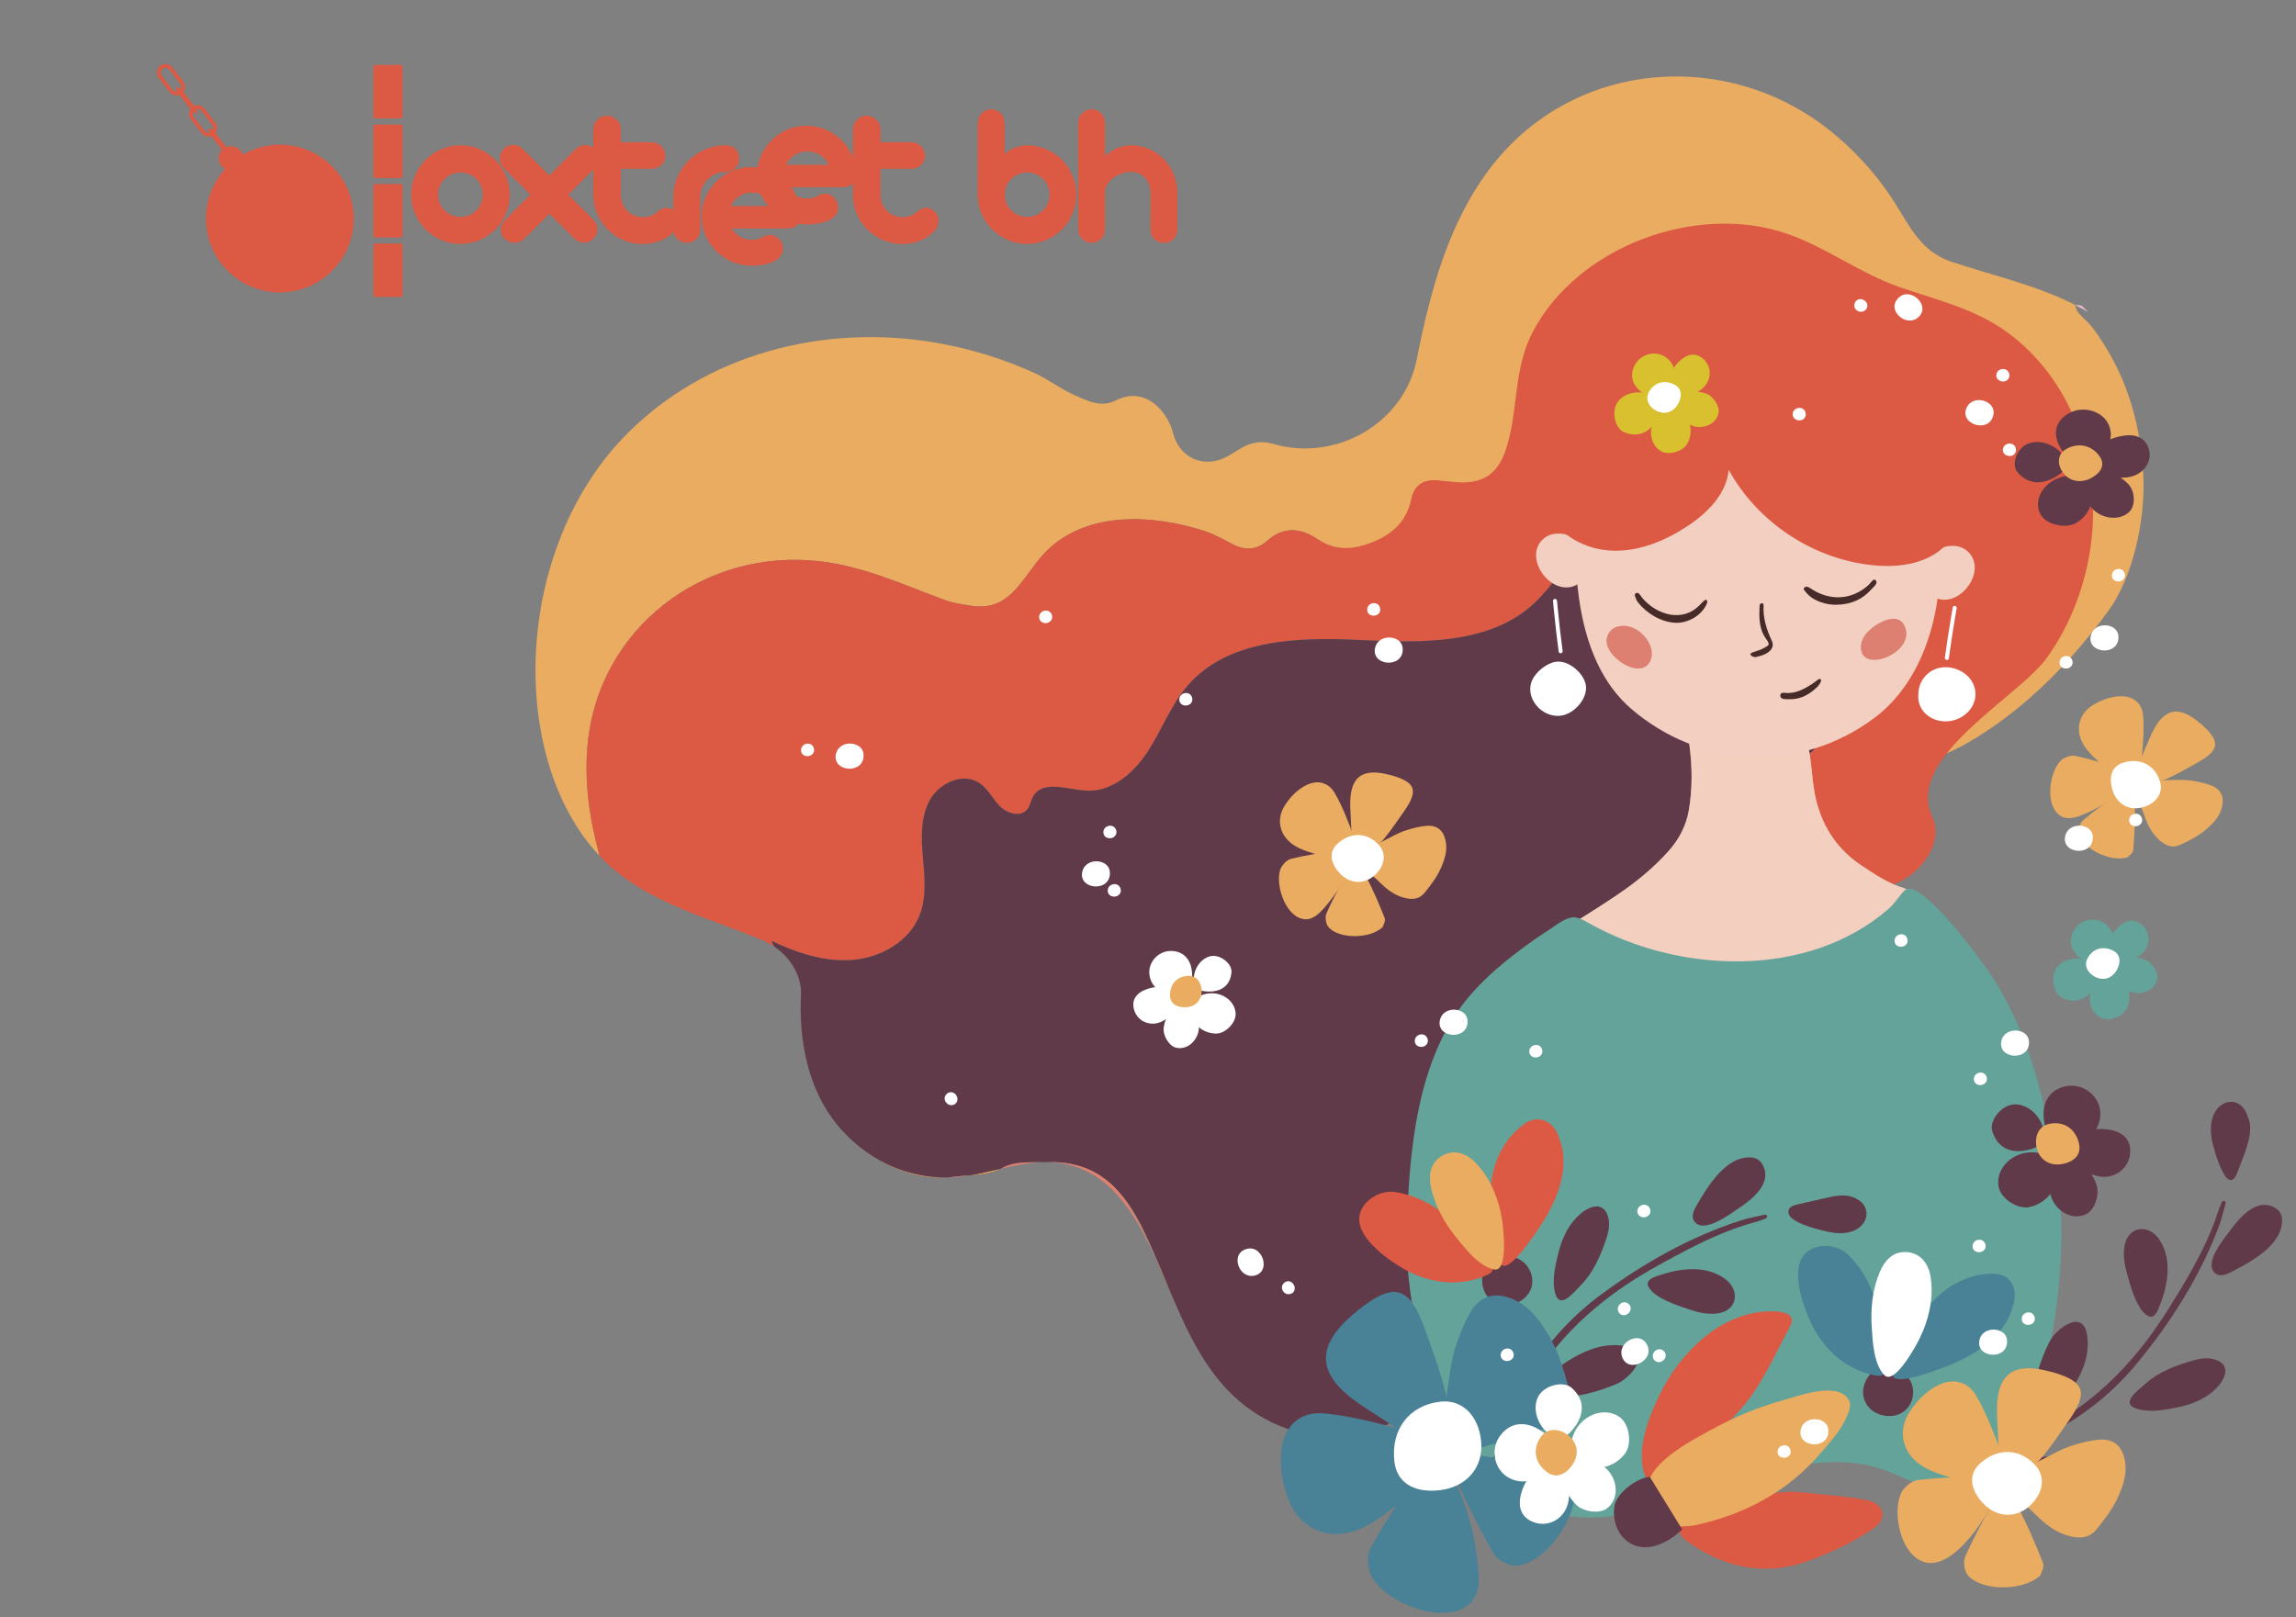 <?xml version="1.0" encoding="UTF-8" standalone="no"?>
<!-- Generator: Adobe Illustrator 27.5.0, SVG Export Plug-In . SVG Version: 6.00 Build 0)  -->

<svg
   version="1.1"
   x="0px"
   y="0px"
   viewBox="0 0 576.44 406.059"
   xml:space="preserve"
   id="svg165"
   sodipodi:docname="colored-woman.svg"
   inkscape:version="1.3 (1:1.3+202307231459+0e150ed6c4)"
   width="576.44"
   height="406.059"
   xmlns:inkscape="http://www.inkscape.org/namespaces/inkscape"
   xmlns:sodipodi="http://sodipodi.sourceforge.net/DTD/sodipodi-0.dtd"
   xmlns="http://www.w3.org/2000/svg"
   xmlns:svg="http://www.w3.org/2000/svg"><rect x="0" y="0" width="576.44" height="406.059" fill="#808080" stroke="none"/><defs
   id="defs165">&#10;	&#10;	&#10;&#10;		&#10;		&#10;		&#10;		&#10;	&#10;			&#10;			&#10;			&#10;			&#10;			&#10;			&#10;			&#10;			&#10;			&#10;			&#10;			&#10;			&#10;			&#10;			&#10;		&#10;				&#10;				&#10;				&#10;				&#10;				&#10;				&#10;			</defs><sodipodi:namedview
   id="namedview165"
   pagecolor="#ffffff"
   bordercolor="#000000"
   borderopacity="0.25"
   inkscape:showpageshadow="2"
   inkscape:pageopacity="0.0"
   inkscape:pagecheckerboard="0"
   inkscape:deskcolor="#d1d1d1"
   showgrid="false"
   inkscape:zoom="1.2535325"
   inkscape:cx="326.27794"
   inkscape:cy="192.25668"
   inkscape:window-width="1920"
   inkscape:window-height="1136"
   inkscape:window-x="0"
   inkscape:window-y="0"
   inkscape:window-maximized="1"
   inkscape:current-layer="svg165"><inkscape:page
     x="0"
     y="0"
     width="576.44"
     height="406.059"
     id="page1"
     margin="0"
     bleed="0" /></sodipodi:namedview>&#10;&#10;&#10;<g
   id="g1"
   transform="translate(112.102,-71.322)"><g
     id="g21">&#10;			<path
   style="fill:#613a4a"
   d="m 125.668,366.996 c -7.194,0.461 -14.421,-2.199 -20.347,-6.466 5.896,4.19 12.918,6.517 20.347,6.466 z"
   id="path4" />&#10;			<path
   style="fill:#613a4a"
   d="m 131.32,366.473 c 2.632,-0.44 5.247,-1.081 7.863,-1.686 -2.602,1.217 -5.237,1.486 -7.863,1.686 z"
   id="path5" />&#10;			<path
   style="fill:#eaac60"
   d="m 360.158,224.375 16.526,36.098 c 0.023,-0.042 20.621,-8.009 40.866,-36.224 5.419,-7.552 9.126,-21.647 8.432,-33.945 -0.764,-13.591 -4.591,-25.924 -12.82,-36.801 -1.029,-1.361 -2.432,-2.435 -3.548,-3.74 -0.424,-0.493 -0.538,-1.244 -0.778,-1.892 -9.589,-4.885 -20.023,-7.196 -30.863,-10.767 -8.435,-2.773 -10.975,-9.92 -15.489,-16.588 -4.154,-6.151 -9.262,-11.682 -15.053,-16.326 -25.847,-20.724 -63.962,-17.865 -84.747,8.513 -11.059,14.033 -15.691,31.703 -19.095,48.869 -3.186,16.031 -20.209,25.849 -36.097,21.2 -2.789,-0.809 -5.371,-0.421 -7.839,1.001 -1.202,0.694 -2.362,1.47 -3.576,2.143 -5.666,3.143 -11.849,0.609 -13.586,-5.545 -0.158,-0.559 -0.298,-1.122 -0.502,-1.659 -2.217,-5.714 -7.603,-10.105 -13.94,-6.838 -3.7,1.913 -7.216,0.072 -10.483,-1.37 -3.438,-1.518 -6.468,-3.934 -9.895,-5.489 -7.674,-3.494 -15.787,-6.019 -24.084,-7.511 -28.371,-5.094 -58.705,2.49 -79.032,23.534 -17.839,18.467 -25.149,47.124 -21.162,72.176 1.906,11.95 6.615,24.157 15.051,33.047 -2.477,-8.976 -3.871,-18.22 -3.06,-27.561 2.57,-29.647 29.256,-49.826 58.403,-46.436 11.176,1.303 21.096,5.998 31.525,9.796 2.058,0.749 4.31,1.036 6.5,1.379 10.403,1.634 13.073,-8.314 19.213,-14.132 10.329,-9.783 26.625,-8.727 39.206,-4.67 2.548,0.818 4.939,2.182 7.326,3.435 3.09,1.616 6.055,1.219 8.493,-0.959 4.203,-3.749 8.526,-3.171 12.623,-0.419 3.232,2.174 5.355,2.4 7.851,5.397 2.838,3.408 5.881,5.894 10.167,7.319 4.81,1.6 9.97,1.767 15.039,1.713 16.762,-0.178 33.516,-2.606 50.238,-1.432 15.796,1.109 31.356,5.47 45.428,12.731 2.478,1.279 4.95,2.676 6.878,4.692 4.242,4.435 5.142,11.002 5.832,17.099 0.017,0.154 0.035,0.308 0.052,0.462 z"
   id="path6" />&#10;			<path
   style="fill:#613a4a"
   d="m 324.436,377.06 c -0.031,-4.493 0.45,-8.953 1.797,-13.278 -0.695,4.04 -0.826,8.281 -1.658,12.582 -0.044,0.232 -0.085,0.467 -0.139,0.696 z"
   id="path7" />&#10;			<path
   style="fill:#613a4a"
   d="m 298.612,427.359 c 5.509,-5.176 10.201,-11.371 13.935,-18.222 -3.69,6.823 -8.314,13.149 -13.935,18.222 z"
   id="path8" />&#10;			<path
   style="fill:#613a4a"
   d="m 364.183,347.097 c -1.856,-0.29 -3.709,-0.585 -5.561,-0.884 1.743,0.177 3.481,0.447 5.222,0.818 0.111,0.023 0.222,0.046 0.339,0.066 z"
   id="path9" />&#10;			<path
   style="fill:#eaac60"
   d="m 125.668,366.996 c -7.194,0.461 -14.421,-2.199 -20.347,-6.466 5.896,4.19 12.918,6.517 20.347,6.466 z"
   id="path10" />&#10;			<path
   style="fill:#eaac60"
   d="m 131.32,366.473 c 2.632,-0.44 5.247,-1.081 7.863,-1.686 -2.602,1.217 -5.237,1.486 -7.863,1.686 z"
   id="path11" />&#10;			<path
   style="fill:#dc5943"
   d="m 401.937,236.313 c -7.174,10.159 -36.023,25.18 -28.906,40.207 3.803,8.037 -6.836,18.794 -14.448,17.216 -0.801,-0.165 -1.636,-0.24 -2.451,-0.217 -3.98,0.084 -5.186,1.145 -5.668,5.073 -0.9,7.259 -14.332,7.615 -19.632,11.156 -10.038,6.691 -13.685,17.681 -16.785,28.755 -4.871,17.401 -9.464,36.193 -20.605,50.827 -22.194,29.154 -64.465,40.54 -97.41,23.304 -3.198,-2.917 -6.194,-6.039 -8.953,-9.35 -3.838,-4.595 -6.465,-10.322 -9.005,-15.995 5.339,10.476 11.823,16.917 23.291,21.634 13.278,5.456 31.857,6.159 42.416,-5.095 0.39,-0.417 0.771,-0.848 1.137,-1.296 8.926,-10.894 7.952,-27.752 11.818,-40.745 1.885,-6.323 5.517,-12.988 11.879,-14.744 5.803,-1.598 12.762,1.274 17.641,-2.254 6.89,-4.98 2.912,-17.658 9.655,-22.829 2.373,-1.817 5.507,-2.177 8.362,-3.075 9.281,-2.915 16.386,-21.01 17.913,-29.697 0.697,-3.986 0.655,-8.168 2.208,-11.912 3.949,-9.52 16.367,-12.65 21.866,-21.367 5.727,-9.09 2.065,-21.391 -4.485,-29.903 -8.714,-11.329 -22.349,-18.58 -36.521,-19.989 -5.985,-0.593 -13.221,-0.725 -18.547,2.469 -5.483,3.277 -8.688,9.525 -13.177,13.895 -11.109,10.832 -28.609,10.427 -44.099,9.655 -15.496,-0.77 -33.244,-0.284 -43.377,11.459 -4.18,4.849 -6.438,11.028 -9.91,16.406 -3.467,5.38 -8.974,10.278 -15.37,9.971 -4.805,-0.239 -11.036,-2.783 -13.453,1.378 -0.624,1.076 -0.77,2.427 -1.575,3.376 -1.685,1.975 -5.035,0.959 -6.856,-0.895 -1.815,-1.856 -2.971,-4.379 -5.14,-5.803 -4.086,-2.694 -9.97,-0.032 -12.363,4.229 -2.389,4.263 -2.217,9.46 -1.802,14.334 0.417,4.869 0.99,9.944 -0.751,14.515 -2.537,6.629 -9.636,10.727 -16.704,11.343 -7.074,0.619 -14.087,-1.693 -20.497,-4.748 0.182,0.433 0.355,0.873 0.514,1.312 -0.756,-0.503 -1.536,-0.928 -2.315,-1.262 -13.542,-5.799 -29.119,-9.346 -40.187,-20.16 -0.413,-0.399 -0.811,-0.807 -1.203,-1.228 -2.477,-8.976 -3.871,-18.22 -3.06,-27.561 2.57,-29.647 29.256,-49.826 58.403,-46.436 11.176,1.303 21.096,5.998 31.525,9.796 2.058,0.749 4.31,1.036 6.5,1.379 10.403,1.634 13.073,-8.314 19.213,-14.132 10.329,-9.783 26.625,-8.727 39.206,-4.67 2.548,0.818 4.939,2.182 7.326,3.435 3.09,1.616 6.055,1.219 8.493,-0.959 4.203,-3.749 8.526,-3.171 12.623,-0.419 3.913,2.633 7.881,2.728 12.008,1.409 5.753,-1.83 10.216,-5.085 11.547,-11.512 0.707,-3.403 2.984,-4.931 6.483,-4.665 1.637,0.12 3.268,0.369 4.907,0.484 6.645,0.47 10.366,-2.108 12.391,-8.343 3.206,-9.869 1.722,-19.791 6.665,-29.307 11.197,-21.557 41.175,-32.658 63.975,-24.712 9.893,3.448 18.367,10.001 28.288,13.416 9.466,3.259 19.146,5.482 27.317,11.586 15.185,11.343 22.368,30.72 20.981,49.308 -0.848,11.386 -4.689,22.611 -11.296,31.953 z"
   id="path12" />&#10;			<path
   style="fill:#eaac60"
   d="m 196.032,412.634 c -0.057,-0.025 -0.112,-0.055 -0.168,-0.085 -9.259,-4.881 -13.512,-15.528 -18.008,-25.694 -5.247,-11.882 -10.824,-23.08 -25.053,-23.704 14.973,0.585 19.938,12.237 25.264,24.118 2.547,5.692 5.174,11.418 9.012,16.013 2.759,3.314 5.755,6.436 8.953,9.352 z"
   id="path13" />&#10;			<path
   style="fill:#613a4a"
   d="m 348.9,248.57 c -0.355,2.574 -1.199,5.057 -2.637,7.338 -5.502,8.718 -17.918,11.848 -21.866,21.367 -1.555,3.746 -1.512,7.927 -2.207,11.912 -1.528,8.686 -8.633,26.78 -17.913,29.698 -2.86,0.897 -5.991,1.258 -8.362,3.072 -6.744,5.173 -2.764,17.849 -9.657,22.832 -4.882,3.529 -11.838,0.653 -17.643,2.255 -6.362,1.751 -9.991,8.421 -11.875,14.74 -2.083,6.989 -4.261,16.051 -4.094,23.371 0.167,7.293 4.982,13.179 2.779,21.154 -5.283,19.126 -25.322,30.561 -44.288,23.816 -22.024,-7.832 -26.853,-30.29 -35.74,-49.13 -2.809,-5.956 -6.674,-12.002 -12.605,-15.247 -2.754,-1.507 -6.017,-2.441 -9.986,-2.595 -0.175,-0.011 -0.355,-0.016 -0.531,-0.021 h -0.324 c -0.451,-0.011 -0.913,-0.005 -1.38,0.011 -0.058,0 -0.117,0.005 -0.18,0.005 -0.292,-0.005 -0.578,0 -0.87,0.011 -3.354,0.042 -6.988,-0.143 -9.668,1.295 -0.223,0.117 -0.446,0.228 -0.669,0.334 -2.616,0.605 -5.232,1.247 -7.863,1.687 -1.326,0.096 -2.626,0.175 -3.921,0.35 -0.573,0.08 -1.151,0.138 -1.73,0.17 -7.428,0.053 -14.454,-2.276 -20.349,-6.468 -0.324,-0.228 -0.605,-0.435 -0.881,-0.647 -1.512,-1.151 -2.924,-2.404 -4.224,-3.735 -0.462,-0.478 -0.886,-0.929 -1.295,-1.39 -0.239,-0.276 -0.472,-0.547 -0.7,-0.822 -7.476,-8.999 -9.79,-21.33 -9.232,-32.786 0.249,-5.067 -2.977,-9.668 -6.84,-12.236 -0.159,-0.435 -0.334,-0.875 -0.515,-1.311 6.41,3.056 13.424,5.364 20.497,4.749 7.068,-0.615 14.167,-4.717 16.703,-11.344 1.74,-4.568 1.167,-9.646 0.754,-14.517 -0.419,-4.871 -0.589,-10.071 1.799,-14.332 2.393,-4.261 8.277,-6.924 12.363,-4.229 2.17,1.422 3.327,3.948 5.141,5.805 1.82,1.852 5.173,2.871 6.855,0.891 0.806,-0.944 0.95,-2.298 1.576,-3.375 2.414,-4.16 8.649,-1.618 13.451,-1.38 6.399,0.308 11.901,-4.59 15.372,-9.97 3.47,-5.375 5.73,-11.556 9.912,-16.406 10.129,-11.742 27.878,-12.225 43.377,-11.456 15.488,0.769 32.988,1.178 44.098,-9.657 4.489,-4.367 7.694,-10.617 13.175,-13.896 4.786,-2.871 11.111,-3.056 16.682,-2.632 0.637,0.048 1.258,0.106 1.868,0.164 14.167,1.411 27.804,8.659 36.516,19.988 1.279,1.661 2.446,3.465 3.454,5.359 2.872,5.391 4.463,11.525 3.673,17.208 z"
   id="path14" />&#10;			<path
   style="fill:#dd8071"
   d="m 98.922,354.753 c 1.638,1.852 3.494,3.579 5.518,5.129 -1.988,-1.502 -3.837,-3.221 -5.518,-5.129 z"
   id="path15" />&#10;			<path
   style="fill:#dd8071"
   d="m 127.4,366.826 c 1.293,-0.174 2.593,-0.257 3.894,-0.354 -1.817,0.3 -3.643,0.502 -5.484,0.523 -0.047,0 -0.095,0 -0.142,0 0.578,-0.033 1.156,-0.092 1.732,-0.169 z"
   id="path16" />&#10;			<path
   style="fill:#dd8071"
   d="m 149.52,363.161 c -3.474,0.108 -6.903,0.837 -10.337,1.626 0.226,-0.105 0.449,-0.217 0.669,-0.335 2.678,-1.434 6.313,-1.251 9.668,-1.291 z"
   id="path17" />&#10;			<path
   style="fill:#dd8071"
   d="m 178.067,387.271 c -0.073,-0.132 -0.142,-0.273 -0.211,-0.415 -0.23,-0.455 -0.445,-0.897 -0.662,-1.346 -5.035,-10.52 -11.379,-20.757 -23.885,-22.207 -0.977,-0.112 -1.949,-0.163 -2.92,-0.157 0.063,10e-4 0.123,-0.004 0.181,-0.004 0.469,-0.013 0.93,-0.02 1.378,-0.01 0.11,10e-4 0.22,0.003 0.325,0.002 0.177,0.005 0.358,0.011 0.529,0.018 14.973,0.585 19.938,12.237 25.265,24.119 z"
   id="path18" />&#10;			<path
   style="fill:#eebdca"
   d="m 410.715,148.262 c 0.49,0.486 0.98,0.971 1.473,1.463 -1.106,-0.664 -2.223,-1.279 -3.353,-1.854 0.628,0.094 1.487,0.006 1.88,0.391 z"
   id="path19" />&#10;			<path
   style="fill:#eebdca"
   d="m 352.954,345.286 c 1.891,0.306 3.78,0.616 5.668,0.927 -4.447,-0.475 -8.918,-0.387 -13.43,0.056 -8.898,0.874 -14.189,6.046 -17.6,13.841 -0.532,1.212 -0.979,2.435 -1.358,3.672 0.728,-4.246 2.083,-8.267 5.533,-11.907 5.579,-5.871 13.385,-7.845 21.187,-6.589 z"
   id="path20" />&#10;			<path
   style="fill:#eebdca"
   d="m 373.632,348.52 c -3.118,-0.281 -6.268,-0.761 -9.449,-1.423 3.148,0.5 6.296,0.984 9.449,1.423 z"
   id="path21" />&#10;		</g><g
     id="g44">&#10;			<path
   style="fill:#f2cfc0"
   d="m 322.005,317.159 c -9.93,-0.219 -19.827,-2.156 -28.622,-5.333 -3.834,-1.385 -7.607,-2.935 -11.408,-4.411 -0.078,-0.03 -0.165,-0.046 -0.235,-0.09 -0.693,-0.428 -1.738,-0.629 -1.728,-1.621 0.008,-0.788 0.803,-1.207 1.445,-1.622 4.839,-3.136 9.79,-6.096 14.491,-9.45 3.977,-2.838 7.653,-5.994 10.903,-9.633 2.613,-2.926 4.39,-6.342 5.055,-10.197 0.944,-5.476 0.86,-10.997 0.14,-16.507 -0.054,-0.415 -0.075,-0.836 -0.082,-1.254 -0.035,-1.972 0.149,-2.167 2.146,-1.591 1.4,0.404 2.799,0.44 4.224,0.477 5.034,0.131 10.048,-0.279 15.07,-0.497 0.914,-0.04 1.877,-0.042 2.745,0.2 1.329,0.369 2.457,-0.125 3.613,-0.544 0.428,-0.155 0.707,-0.829 1.278,-0.467 0.522,0.331 0.813,0.897 0.733,1.515 -0.233,1.789 0.337,3.494 0.575,5.218 0.536,3.875 0.667,7.817 1.699,11.614 1.802,6.634 5.506,11.93 11.259,15.742 3.339,2.213 6.668,4.449 10.561,5.631 0.477,0.145 0.939,0.356 1.383,0.585 0.88,0.452 1.144,1.415 1.647,2.159 0.395,0.584 -0.342,1.031 -0.569,1.543 -1.561,3.503 -4.336,5.938 -7.369,8.051 -11.093,7.731 -25.055,10.789 -38.954,10.482 z"
   id="path22" />&#10;			<path
   style="opacity:0.7;fill:#f2cfc0"
   d="m 322.005,317.159 c -9.93,-0.219 -19.827,-2.156 -28.622,-5.333 -3.834,-1.385 -7.607,-2.935 -11.408,-4.411 -0.078,-0.03 -0.165,-0.046 -0.235,-0.09 -0.693,-0.428 -1.738,-0.629 -1.728,-1.621 0.008,-0.788 0.803,-1.207 1.445,-1.622 4.839,-3.136 9.79,-6.096 14.491,-9.45 3.977,-2.838 7.653,-5.994 10.903,-9.633 2.613,-2.926 4.39,-6.342 5.055,-10.197 0.944,-5.476 0.86,-10.997 0.14,-16.507 -0.054,-0.415 -0.075,-0.836 -0.082,-1.254 -0.035,-1.972 0.149,-2.167 2.146,-1.591 1.4,0.404 2.799,0.44 4.224,0.477 5.034,0.131 10.048,-0.279 15.07,-0.497 0.914,-0.04 1.877,-0.042 2.745,0.2 1.329,0.369 2.457,-0.125 3.613,-0.544 0.428,-0.155 0.707,-0.829 1.278,-0.467 0.522,0.331 0.813,0.897 0.733,1.515 -0.233,1.789 0.337,3.494 0.575,5.218 0.536,3.875 0.667,7.817 1.699,11.614 1.802,6.634 5.506,11.93 11.259,15.742 3.339,2.213 6.668,4.449 10.561,5.631 0.477,0.145 0.939,0.356 1.383,0.585 0.88,0.452 1.144,1.415 1.647,2.159 0.395,0.584 -0.342,1.031 -0.569,1.543 -1.561,3.503 -4.336,5.938 -7.369,8.051 -11.093,7.731 -25.055,10.789 -38.954,10.482 z"
   id="path23" />&#10;			<path
   style="fill:#f2cfc0"
   d="m 327.086,261.324 c -10.494,-0.526 -20.844,-4.522 -29.483,-11.859 -7.54,-6.403 -11.217,-15.9 -12.889,-25.42 -1.127,-6.419 -1.218,-12.968 -2.469,-19.372 -0.12,-0.612 -0.096,-1.159 0.573,-1.735 12.206,-10.494 26.831,-15.801 42.216,-18.991 13.567,-2.813 26.22,0.241 37.485,8.438 3.2,2.328 5.773,5.332 8.418,8.274 4.01,4.461 4.4,9.65 3.732,15.18 -0.261,2.16 -0.093,4.33 -0.423,6.515 -1.66,10.993 -6.502,22.258 -15.581,29.113 -9.496,7.169 -20.617,10.406 -31.579,9.857 z"
   id="path24" />&#10;			<path
   style="fill:#ffffff"
   d="m 369.517,245.806 c -0.027,-3.878 3.008,-7.053 7.036,-6.94 3.761,0.106 7.448,2.929 7.313,6.993 -0.119,3.584 -3.554,6.704 -7.718,6.602 -3.902,-0.096 -6.925,-3.011 -6.631,-6.655 z"
   id="path25" />&#10;			<path
   style="fill:#ffffff"
   d="m 278.978,251.085 c -4.79,0.016 -8.895,-5.565 -5.858,-9.926 1.256,-1.804 3.732,-3.681 5.996,-3.704 3.211,-0.033 6.979,3.515 6.982,6.576 0.004,3.082 -2.94,6.304 -5.879,6.923 -0.416,0.088 -0.831,0.13 -1.241,0.131 z"
   id="path26" />&#10;			<path
   style="fill:#dd8071"
   d="m 366.5,229.926 c 0.735,5.994 -11.531,10.413 -11.413,3.797 0.026,-1.477 0.821,-2.857 1.872,-3.895 2.195,-2.168 7.794,-5.386 9.339,-0.784 0.1,0.296 0.166,0.591 0.202,0.882 z"
   id="path27" />&#10;			<path
   style="fill:#dd8071"
   d="m 293.875,228.708 c 3.682,-1.152 7.654,1.98 8.589,5.458 0.426,1.583 0.037,3.637 -1.475,4.568 -1.491,0.918 -3.436,0.349 -4.878,-0.379 -2.728,-1.378 -6.454,-5.06 -4.167,-8.298 0.472,-0.668 1.158,-1.107 1.931,-1.349 z"
   id="path28" />&#10;			<path
   style="fill:#462b29"
   d="m 308.555,227.713 c -0.053,-0.002 -0.105,-0.005 -0.158,-0.009 -3.589,-0.238 -7.062,-2.35 -9.264,-5.121 -0.35,-0.441 -0.553,-1.017 -0.747,-1.558 -0.112,-0.314 -0.014,-0.707 0.355,-0.813 0.194,-0.056 0.524,0.052 0.668,0.203 0.342,0.36 0.584,0.812 0.911,1.188 3.641,4.188 10.029,6.04 14.273,1.698 0.352,-0.36 0.681,-0.743 1.057,-1.076 0.174,-0.154 0.533,-0.357 0.634,-0.287 0.3,0.207 0.281,0.587 0.151,0.909 -1.191,2.958 -4.732,5.001 -7.88,4.866 z"
   id="path29" />&#10;			<path
   style="fill:#f2cfc0"
   d="m 277.917,217.917 c -3.984,-2.314 -6.384,-8.404 -2.143,-11.604 2.425,-1.83 7.286,-1.162 8.648,1.78 0.28,0.604 0.382,1.273 0.475,1.932 0.279,1.982 1.593,6.163 -0.357,7.63 -2.175,1.637 -4.603,1.434 -6.623,0.262 z"
   id="path30" />&#10;			<path
   style="fill:#462b29"
   d="m 348.961,223.18 c -2.407,0.04 -5.383,-0.804 -7.12,-2.54 -0.351,-0.35 -0.672,-0.735 -0.973,-1.13 -0.161,-0.21 -0.147,-0.514 0.054,-0.671 0.174,-0.135 0.468,-0.23 0.674,-0.184 0.309,0.069 0.607,0.247 0.877,0.428 4.811,3.234 10.289,2.927 14.462,-0.788 0.581,-0.518 1.322,-1.785 1.775,-1.343 0.854,0.835 -0.363,1.645 -0.895,2.259 -2.24,2.59 -5.127,3.907 -8.854,3.969 z"
   id="path31" />&#10;			<path
   style="opacity:0.7;fill:#f2cfc0"
   d="m 281.133,216.396 c -3.067,-0.091 -5.696,-4.402 -4.295,-6.862 1.14,-2.003 3.903,-2.445 5.261,-0.751 0.207,0.259 0.387,0.576 0.016,0.861 -0.213,0.163 -0.431,0.161 -0.677,0.01 -0.554,-0.34 -1.03,-0.857 -1.799,-0.698 -1.511,0.313 -2.161,1.568 -1.486,3.051 0.812,1.785 2.199,2.884 4.132,3.298 0.317,0.068 0.953,-0.166 0.825,0.504 -0.085,0.444 -0.563,0.567 -1.003,0.585 -0.167,0.008 -0.334,0.002 -0.974,0.002 z"
   id="path32" />&#10;			<path
   style="fill:#f2cfc0"
   d="m 379.313,221.01 c 3.984,-2.314 6.384,-8.404 2.142,-11.604 -2.425,-1.83 -7.285,-1.162 -8.648,1.78 -0.28,0.604 -0.382,1.273 -0.475,1.932 -0.279,1.982 -1.593,6.163 0.357,7.63 2.176,1.637 4.603,1.434 6.624,0.262 z"
   id="path33" />&#10;			<path
   style="fill:#462b29"
   d="m 328.587,236.337 c -0.309,-0.078 -0.578,-0.092 -0.783,-0.214 -0.204,-0.121 -0.343,-0.352 -0.511,-0.534 0.176,-0.141 0.331,-0.336 0.532,-0.413 0.929,-0.36 1.934,-0.573 2.793,-1.052 1.409,-0.786 1.813,-0.788 0.661,-2.396 -1.81,-2.526 -1.733,-5.325 -1.626,-8.174 0.012,-0.329 0.113,-0.69 0.511,-0.745 0.496,-0.069 0.514,0.373 0.498,0.66 -0.168,2.979 0.759,6.012 2.036,8.673 0.557,1.161 0.227,2.079 -0.721,2.85 -1.005,0.819 -2.221,1.08 -3.39,1.345 z"
   id="path34" />&#10;			<path
   style="opacity:0.7;fill:#f2cfc0"
   d="m 380.421,214.948 c -0.281,1.878 -1.484,3.691 -3.508,4.95 -0.21,0.131 -0.597,0.436 -0.887,0.087 -0.277,-0.332 -0.031,-0.628 0.222,-0.841 0.919,-0.775 1.479,-1.811 2.032,-2.837 0.272,-0.504 0.48,-1.086 0.542,-1.651 0.165,-1.509 -0.775,-2.187 -2.182,-1.659 -0.556,0.209 -1.197,1.21 -1.629,0.478 -0.442,-0.749 0.635,-1.223 1.201,-1.632 0.769,-0.555 1.733,-0.865 2.596,-0.338 1.042,0.636 1.673,1.63 1.613,3.443 z"
   id="path35" />&#10;			<path
   style="fill:#462b29"
   d="m 336.911,246.906 c 0.304,0 0.053,0.001 -0.197,0 -0.767,-0.003 -1.826,-0.023 -1.851,-0.855 -0.032,-1.074 1.111,-0.711 1.761,-0.702 2.285,0.033 4.172,-0.982 6.013,-2.138 0.632,-0.396 1.203,-0.889 1.819,-1.313 0.116,-0.08 0.337,-0.107 0.464,-0.052 0.279,0.12 0.216,0.352 0.129,0.6 -0.289,0.825 -0.897,1.407 -1.527,1.943 -1.742,1.485 -3.654,2.604 -6.611,2.517 z"
   id="path36" />&#10;			<path
   style="fill:#dc5943"
   d="m 276.41,199.599 c 2.727,6.109 9.527,9.739 16.212,9.995 6.684,0.256 13.196,-2.4 18.794,-6.061 5.114,-3.344 9.969,-8.163 10.488,-14.251 7.237,13.206 21.227,22.469 36.211,23.976 6.195,0.623 12.976,-0.208 17.59,-4.387 4.388,-3.975 5.994,-10.419 5.076,-16.268 -0.918,-5.849 -4.069,-11.147 -7.921,-15.642 -2.431,-2.837 -5.202,-5.446 -8.493,-7.214 -3.932,-2.112 -8.41,-2.929 -12.811,-3.676 -12.915,-2.19 -26.227,-4.007 -39.03,-1.238 -10.089,2.183 -19.304,7.126 -27.796,12.861 -3.109,2.1 -7.882,4.391 -9.303,7.985 -1.514,3.834 -0.641,10.281 0.983,13.92 z"
   id="path37" />&#10;			<g
   id="g40">&#10;				<g
   id="g39">&#10;					<g
   id="g38">&#10;						<path
   style="fill:#ffffff"
   d="m 279.712,235.363 c -0.249,0 -0.466,-0.185 -0.5,-0.439 -0.462,-3.527 -0.872,-7.105 -1.218,-10.635 -0.059,-0.602 -0.117,-1.205 -0.174,-1.808 l -0.021,-0.217 c -0.026,-0.277 0.177,-0.523 0.454,-0.55 0.275,-0.028 0.524,0.177 0.55,0.454 l 0.021,0.217 c 0.057,0.602 0.115,1.203 0.174,1.805 0.345,3.519 0.754,7.087 1.215,10.603 0.036,0.276 -0.158,0.53 -0.435,0.566 -0.021,0.003 -0.044,0.004 -0.066,0.004 z"
   id="path38" />&#10;					</g>&#10;				</g>&#10;			</g>&#10;			<g
   id="g43">&#10;				<g
   id="g42">&#10;					<g
   id="g41">&#10;						<path
   style="fill:#ffffff"
   d="m 376.684,237.04 c -0.023,0 -0.046,-0.001 -0.069,-0.005 -0.276,-0.038 -0.469,-0.292 -0.431,-0.568 0.482,-3.521 1.027,-7.081 1.622,-10.581 0.114,-0.669 0.229,-1.337 0.345,-2.005 0.048,-0.274 0.308,-0.456 0.583,-0.411 0.275,0.048 0.459,0.309 0.411,0.583 -0.115,0.667 -0.231,1.335 -0.344,2.002 -0.593,3.489 -1.137,7.039 -1.617,10.549 -0.035,0.253 -0.252,0.436 -0.5,0.436 z"
   id="path40" />&#10;					</g>&#10;				</g>&#10;			</g>&#10;			<path
   style="fill:#64a399"
   d="m 405.439,381.1 c -0.022,23.483 -6.774,60.839 -28.231,63.905 -5.482,0.783 -10.595,-2.509 -15.798,-4.405 -27.786,-10.125 -58.414,19.521 -86.347,9.809 -10.935,-3.802 -19.171,-13.242 -24.106,-23.715 -6.538,-13.875 -10.266,-31.023 -9.854,-46.29 0.523,-19.391 2.334,-42.807 15.233,-58.381 4.405,-5.323 9.748,-9.673 15.341,-13.72 1.656,-1.198 3.334,-2.367 5.064,-3.456 1.894,-1.192 4.56,-3.579 6.944,-3.102 1.117,0.224 2.119,0.819 3.11,1.38 22.461,12.712 55.076,14.102 75.35,-3.665 1.557,-1.365 2.462,-3.083 3.919,-4.529 3.833,-3.796 19.944,18.461 21.875,21.455 10.305,15.974 14.052,34.146 16.771,52.686 0.469,3.201 0.733,7.338 0.729,12.028 z"
   id="path43" />&#10;		</g><g
     id="g52">&#10;				<g
   id="g51">&#10;					<g
   id="g45">&#10;						<path
   style="fill:#613a4a"
   d="m 277.2,420.943 c -2.477,-1.324 -2.562,-3.042 -0.271,-4.7 5.65,-4.09 11.894,-8.305 19.214,-6.863 6.724,1.325 1.252,7.866 -2.153,9.361 -2.458,1.079 -5.015,1.934 -7.628,2.55 -2.909,0.686 -6.447,1.102 -9.162,-0.348 z"
   id="path44" />&#10;					</g>&#10;					<g
   id="g46">&#10;						<path
   style="fill:#613a4a"
   d="m 279.224,385.676 c 0.917,-3.613 2.637,-7.209 5.559,-9.627 2.601,-2.153 6.043,-3.041 6.966,1.32 0.366,1.728 -0.068,3.522 -0.633,5.196 -1.393,4.126 -3.181,8.279 -6.277,11.428 -1.978,2.012 -5.786,6.969 -6.715,1.037 -0.478,-3.053 0.349,-6.395 1.1,-9.354 z"
   id="path45" />&#10;					</g>&#10;					<g
   id="g47">&#10;						<path
   style="fill:#613a4a"
   d="m 312.458,400.287 c -2.816,-0.927 -9.414,-2.969 -10.737,-5.958 -0.652,-1.473 0.983,-2.16 2.091,-2.549 5.293,-1.859 11.869,-2.97 16.916,0.486 4.278,2.929 3.485,8.387 -1.989,8.913 -2.036,0.195 -4.171,-0.197 -6.281,-0.892 z"
   id="path46" />&#10;					</g>&#10;					<g
   id="g48">&#10;						<path
   style="fill:#613a4a"
   d="m 327.624,361.972 c 1.376,0.102 2.557,0.86 3.196,2.699 1.517,4.364 -3.411,8.095 -6.52,10.145 -2.045,1.349 -8.844,6.58 -11.102,3.083 -0.746,-1.155 -0.055,-2.667 0.636,-3.856 2.736,-4.713 7.39,-12.546 13.79,-12.071 z"
   id="path47" />&#10;					</g>&#10;					<g
   id="g49">&#10;						<path
   style="fill:#613a4a"
   d="m 346.522,380.56 c -2.572,-0.612 -6.827,-1.641 -8.875,-3.428 -0.597,-0.521 -0.953,-1.407 -0.622,-2.127 0.354,-0.769 1.289,-1.044 2.114,-1.233 2.317,-0.531 4.634,-1.062 6.951,-1.592 2.29,-0.525 4.728,-1.043 6.944,-0.262 5.139,1.81 4.298,7.441 -0.619,8.763 -1.896,0.51 -3.898,0.354 -5.893,-0.121 z"
   id="path48" />&#10;					</g>&#10;					<g
   id="g50">&#10;						<path
   style="fill:#613a4a"
   d="m 262.729,437.962 c 4.483,-16.939 13.076,-31.222 27.353,-41.725 10.726,-7.891 22.224,-14.38 34.959,-18.484 1.897,-0.611 3.889,-0.929 5.835,-1.392 0.383,-0.091 0.649,0.033 0.677,0.409 0.012,0.167 -0.166,0.445 -0.325,0.511 -0.718,0.296 -1.446,0.588 -2.196,0.785 -7.205,1.889 -13.845,5.09 -20.383,8.582 -5.66,3.022 -11.219,6.186 -16.354,10.047 -9.803,7.37 -17.731,16.278 -22.784,27.59 -2.652,5.936 -4.98,11.972 -6.471,18.312 -0.077,0.328 -0.173,0.652 -0.265,0.976 -0.093,0.325 -0.287,0.682 -0.62,0.625 -0.478,-0.082 -0.788,-0.49 -0.677,-0.986 0.389,-1.758 0.829,-3.502 1.251,-5.25 z"
   id="path49" />&#10;					</g>&#10;				</g>&#10;			</g><g
     id="g60">&#10;				<g
   id="g59">&#10;					<path
   style="fill:#613a4a"
   d="m 397.564,438.028 c -1.558,0.619 -2.782,1.572 -2.493,2.962 0.303,1.457 2.958,3.495 4.037,4.432 3.383,2.94 7.472,4.921 11.859,5.805 1.283,0.259 2.613,0.427 3.897,0.175 3.798,-0.744 6.195,-5.28 3.331,-8.303 -3.714,-3.92 -10.625,-6.2 -15.941,-6.04 -0.998,0.03 -3.033,0.311 -4.69,0.969 z"
   id="path52" />&#10;					<path
   style="fill:#613a4a"
   d="m 399.384,424.92 c 1.196,2.541 2.907,2.714 4.68,0.511 4.373,-5.434 8.901,-11.455 7.834,-18.839 -0.98,-6.783 -7.792,-1.652 -9.458,1.672 -1.203,2.4 -2.187,4.91 -2.936,7.488 -0.834,2.87 -1.431,6.382 -0.12,9.168 z"
   id="path53" />&#10;					<path
   style="fill:#613a4a"
   d="m 434.707,424.698 c 3.655,-0.731 7.334,-2.265 9.898,-5.06 2.282,-2.488 3.345,-5.88 -0.963,-7.024 -1.707,-0.453 -3.521,-0.112 -5.221,0.367 -4.191,1.181 -8.43,2.754 -11.734,5.686 -2.111,1.873 -7.255,5.423 -1.378,6.653 3.025,0.633 6.405,-0.023 9.398,-0.622 z"
   id="path54" />&#10;					<path
   style="fill:#613a4a"
   d="m 421.811,390.761 c 0.782,2.86 2.485,9.553 5.403,11.027 1.438,0.726 2.207,-0.871 2.652,-1.958 2.127,-5.191 3.572,-11.702 0.378,-16.919 -2.707,-4.421 -8.198,-3.908 -9.003,1.532 -0.299,2.023 -0.016,4.176 0.57,6.318 z"
   id="path55" />&#10;					<path
   style="fill:#613a4a"
   d="m 460.85,377.57 c -0.032,-1.379 -0.728,-2.597 -2.532,-3.33 -4.281,-1.738 -8.258,2.994 -10.465,5.994 -1.451,1.974 -7.022,8.496 -3.646,10.93 1.116,0.804 2.661,0.191 3.884,-0.438 4.847,-2.492 12.907,-6.74 12.759,-13.156 z"
   id="path56" />&#10;					<path
   style="fill:#613a4a"
   d="m 443.251,357.756 c 0.342,1.854 3.88,14.907 6.435,7.788 1.339,-3.729 4.468,-9.975 2.527,-13.858 -1.545,-5.224 -7.212,-4.672 -8.783,0.171 -0.605,1.867 -0.552,3.875 -0.179,5.899 z"
   id="path57" />&#10;					<g
   id="g58">&#10;						<path
   style="fill:#613a4a"
   d="m 381.648,438.504 c 17.146,-3.613 31.849,-11.466 43.067,-25.188 8.428,-10.31 15.495,-21.461 20.243,-33.97 0.707,-1.864 1.126,-3.837 1.688,-5.756 0.111,-0.378 0,-0.649 -0.374,-0.696 -0.166,-0.021 -0.453,0.143 -0.527,0.298 -0.332,0.702 -0.661,1.414 -0.896,2.153 -2.255,7.099 -5.79,13.567 -9.611,19.919 -3.307,5.498 -6.75,10.888 -10.868,15.82 -7.86,9.415 -17.162,16.877 -28.716,21.346 -6.064,2.345 -12.211,4.363 -18.618,5.529 -0.332,0.06 -0.66,0.139 -0.988,0.215 -0.33,0.076 -0.695,0.252 -0.656,0.587 0.057,0.481 0.449,0.812 0.951,0.726 1.773,-0.301 3.537,-0.652 5.305,-0.983 z"
   id="path58" />&#10;					</g>&#10;				</g>&#10;			</g><g
     id="g65">&#10;				<path
   style="fill:#613a4a"
   d="m 417.155,366.761 c 3.187,-0.479 5.74,-3.163 5.555,-6.83 -0.139,-2.743 -2.117,-4.309 -4.752,-4.837 -3.951,-0.792 -7.538,0.174 -10.585,2.76 -5.346,4.537 3.369,7.802 6.912,8.742 0.975,0.258 1.949,0.304 2.87,0.165 z"
   id="path60" />&#10;				<path
   style="fill:#613a4a"
   d="m 402.464,370.216 c 0.11,0.75 0.307,1.482 0.605,2.177 1.397,3.262 5.302,5.504 8.705,3.745 2.033,-1.051 3.364,-4.908 2.445,-7.434 -1.221,-3.355 -3.679,-5.667 -6.988,-6.692 -1.05,-0.325 -3.318,0.523 -3.721,1.42 -0.906,2.018 -1.385,4.482 -1.046,6.784 z"
   id="path61" />&#10;				<path
   style="fill:#613a4a"
   d="m 396.961,360.096 c 3.413,-0.729 4.628,-2.339 3.957,-5.243 -0.895,-3.873 -4.625,-6.747 -7.958,-6.131 -2.867,0.53 -5.638,4.068 -4.879,6.616 1.118,3.748 4.09,5.86 8.88,4.758 z"
   id="path62" />&#10;				<path
   style="fill:#613a4a"
   d="m 401.219,353.612 c 0.06,2.351 1.914,3.828 3.822,5.276 0.367,0.278 0.722,0.548 1.201,0.507 4.531,-0.389 9.39,-3.698 8.951,-8.967 -0.34,-4.079 -4.339,-7.036 -8.307,-6.386 -4.504,0.738 -6.747,4.352 -5.667,9.57 z"
   id="path63" />&#10;				<path
   style="fill:#613a4a"
   d="m 397.393,374.432 c 4.763,-0.983 8.008,-5.755 6.955,-10.228 -0.591,-2.512 -4.561,-4.113 -8.25,-3.327 -4.259,0.907 -7.138,4.698 -6.428,8.462 0.56,2.97 4.718,5.713 7.723,5.093 z"
   id="path64" />&#10;				<path
   style="fill:#eaac60"
   d="m 405.901,363.572 c 3.006,-0.654 4.488,-2.491 3.984,-4.94 -0.786,-3.82 -3.803,-5.872 -7.503,-5.103 -2.529,0.526 -3.824,3.027 -3.134,6.051 0.703,3.076 3.407,4.699 6.653,3.992 z"
   id="path65" />&#10;			</g><g
     id="g71"
     transform="matrix(1.284,0,0,1.168,-121.428,15.871)">&#10;				<path
   style="fill:#613a4a"
   d="m 425.034,149.509 c 2.113,-1.152 3.217,-3.688 2.148,-6.214 -0.799,-1.889 -2.589,-2.481 -4.572,-2.176 -2.974,0.457 -5.243,2.052 -6.718,4.646 -2.588,4.551 4.361,4.61 7.087,4.362 0.749,-0.068 1.444,-0.285 2.055,-0.618 z"
   id="path66" />&#10;				<path
   style="fill:#613a4a"
   d="m 415.613,155.693 c 0.269,0.498 0.595,0.961 0.982,1.372 1.815,1.93 5.129,2.503 7.065,0.398 1.157,-1.258 1.103,-4.304 -0.188,-5.841 -1.715,-2.04 -4.032,-3.033 -6.615,-2.904 -0.819,0.041 -2.194,1.217 -2.246,1.949 -0.12,1.648 0.175,3.498 1.002,5.026 z"
   id="path67" />&#10;				<path
   style="fill:#613a4a"
   d="m 409.162,150.004 c 2.208,-1.385 2.648,-2.825 1.433,-4.691 -1.62,-2.488 -4.972,-3.548 -7.152,-2.263 -1.875,1.105 -2.914,4.297 -1.728,5.89 1.744,2.343 4.37,3.064 7.447,1.064 z"
   id="path68" />&#10;				<path
   style="fill:#613a4a"
   d="m 410.489,144.366 c 0.644,1.633 2.323,2.195 4.032,2.722 0.328,0.101 0.647,0.2 0.972,0.048 3.079,-1.433 5.64,-4.998 3.983,-8.582 -1.282,-2.774 -4.845,-3.825 -7.462,-2.352 -2.971,1.671 -3.619,4.78 -1.525,8.164 z"
   id="path69" />&#10;				<path
   style="fill:#613a4a"
   d="m 413.135,159.949 c 3.09,-1.909 4.144,-6.087 2.26,-8.955 -1.058,-1.611 -4.253,-1.717 -6.639,-0.221 -2.755,1.727 -3.804,5.123 -2.342,7.582 1.154,1.94 4.773,2.799 6.721,1.594 z"
   id="path70" />&#10;				<path
   style="fill:#eaac60"
   d="m 416.323,150.154 c 1.941,-1.229 2.51,-2.896 1.53,-4.485 -1.529,-2.478 -4.171,-3.145 -6.57,-1.658 -1.639,1.017 -1.908,3.102 -0.649,5.047 1.281,1.976 3.593,2.422 5.689,1.096 z"
   id="path71" />&#10;			</g><g
     id="g77"
     transform="translate(-46.589,112.288)">&#10;				<path
   style="fill:#64a399"
   d="m 473.185,197.38 c 1.22,-2.074 0.864,-4.817 -1.351,-6.434 -1.656,-1.209 -3.496,-0.798 -5.041,0.483 -2.317,1.92 -3.443,4.455 -3.375,7.438 0.119,5.234 6.11,1.713 8.321,0.1 0.609,-0.444 1.093,-0.988 1.446,-1.587 z"
   id="path72" />&#10;				<path
   style="fill:#64a399"
   d="m 468.282,207.526 c 0.487,0.289 1.004,0.519 1.547,0.673 2.549,0.723 5.686,-0.489 6.265,-3.289 0.346,-1.674 -1.266,-4.26 -3.163,-4.914 -2.52,-0.869 -5.017,-0.53 -7.168,0.908 -0.682,0.456 -1.257,2.171 -0.926,2.826 0.746,1.474 1.95,2.91 3.445,3.796 z"
   id="path73" />&#10;				<path
   style="fill:#64a399"
   d="m 460.731,206.188 c 1.423,-2.797 0.987,-4.557 -1.422,-5.733 -3.212,-1.567 -7.331,-0.589 -8.788,2.088 -1.253,2.302 -0.351,6.242 1.859,7.154 3.251,1.342 6.409,0.461 8.351,-3.509 z"
   id="path74" />&#10;				<path
   style="fill:#64a399"
   d="m 458.064,200.442 c 1.392,1.07 3.121,0.689 4.858,0.263 0.334,-0.082 0.658,-0.161 0.859,-0.458 1.905,-2.811 2.269,-7.186 -0.994,-9.409 -2.526,-1.721 -6.122,-0.791 -7.61,1.817 -1.689,2.96 -0.648,5.96 2.887,7.787 z"
   id="path75" />&#10;				<path
   style="fill:#64a399"
   d="m 468.343,212.45 c 1.669,-3.226 0.426,-7.351 -2.664,-8.844 -1.735,-0.838 -4.531,0.713 -5.809,3.222 -1.476,2.897 -0.631,6.35 1.887,7.708 1.987,1.072 5.534,-0.051 6.586,-2.086 z"
   id="path76" />&#10;				<path
   style="fill:#ffffff"
   d="m 466.044,202.409 c 1.034,-2.052 0.665,-3.775 -0.992,-4.634 -2.586,-1.34 -5.195,-0.554 -6.488,1.954 -0.884,1.715 -0.042,3.641 2.037,4.663 2.114,1.038 4.326,0.232 5.443,-1.983 z"
   id="path77" />&#10;			</g><path
     style="fill:#d8c02f;fill-opacity:1"
     d="m 316.445,167.523 c 1.22,-2.074 0.864,-4.817 -1.351,-6.434 -1.656,-1.209 -3.496,-0.798 -5.041,0.483 -2.317,1.92 -3.443,4.455 -3.375,7.438 0.119,5.234 6.11,1.713 8.321,0.1 0.609,-0.444 1.093,-0.988 1.446,-1.587 z"
     id="path72-6" /><path
     style="fill:#d8c02f;fill-opacity:1"
     d="m 311.542,177.669 c 0.487,0.289 1.004,0.519 1.547,0.673 2.549,0.723 5.686,-0.489 6.265,-3.289 0.346,-1.674 -1.266,-4.26 -3.163,-4.914 -2.52,-0.869 -5.017,-0.53 -7.168,0.908 -0.682,0.456 -1.257,2.171 -0.926,2.826 0.746,1.474 1.95,2.91 3.445,3.796 z"
     id="path73-7" /><path
     style="fill:#d8c02f;fill-opacity:1"
     d="m 303.991,176.331 c 1.423,-2.797 0.987,-4.557 -1.422,-5.733 -3.212,-1.567 -7.331,-0.589 -8.788,2.088 -1.253,2.302 -0.351,6.242 1.859,7.154 3.251,1.342 6.409,0.461 8.351,-3.509 z"
     id="path74-5" /><path
     style="fill:#d8c02f;fill-opacity:1"
     d="m 301.324,170.585 c 1.392,1.07 3.121,0.689 4.858,0.263 0.334,-0.082 0.658,-0.161 0.859,-0.458 1.905,-2.811 2.269,-7.186 -0.994,-9.409 -2.526,-1.721 -6.122,-0.791 -7.61,1.817 -1.689,2.96 -0.648,5.96 2.887,7.787 z"
     id="path75-3" /><path
     style="fill:#d8c02f;fill-opacity:1"
     d="m 311.603,182.593 c 1.669,-3.226 0.426,-7.351 -2.664,-8.844 -1.735,-0.838 -4.531,0.713 -5.809,3.222 -1.476,2.897 -0.631,6.35 1.887,7.708 1.987,1.072 5.534,-0.051 6.586,-2.086 z"
     id="path76-5" /><path
     style="fill:#ffffff"
     d="m 309.304,172.552 c 1.034,-2.052 0.665,-3.775 -0.992,-4.634 -2.586,-1.34 -5.195,-0.554 -6.488,1.954 -0.884,1.715 -0.042,3.641 2.037,4.663 2.114,1.038 4.326,0.232 5.443,-1.983 z"
     id="path77-6" /><g
     id="g81">&#10;				<path
   style="fill:#613a4a"
   d="m 264.242,387.188 c 3.655,-1.136 7.101,0.645 8.134,4.202 0.93,3.202 -0.938,6.305 -4.466,7.418 -3.356,1.059 -6.637,-0.65 -7.619,-3.969 -1.017,-3.438 0.625,-6.618 3.951,-7.651 z"
   id="path78" />&#10;				<path
   style="fill:#dc5943"
   d="m 257.908,392.669 c -6.359,1.671 -12.965,0.184 -18.67,-3.362 -4.238,-2.634 -12.755,-8.888 -9.275,-14.717 1.628,-2.727 5.149,-4.444 8.298,-3.93 10.005,1.634 16.22,8.683 22.549,15.592 0.22,0.241 0.294,0.612 0.505,0.869 1.272,1.555 2.415,3.226 0.024,4.321 -1.132,0.517 -2.278,0.924 -3.431,1.227 z"
   id="path79" />&#10;				<path
   style="fill:#dc5943"
   d="m 265.378,389.186 c -0.124,-0.02 -0.24,-0.064 -0.347,-0.134 -1.876,-1.223 -1.84,-4.769 -2.137,-6.724 -1.299,-8.549 -1.892,-17.518 3.621,-24.804 1.126,-1.488 2.538,-2.843 4.05,-3.938 3.165,-2.292 6.753,-1.153 8.385,2.497 4.316,9.654 -1.632,19.772 -7.305,27.35 -0.99,1.324 -4.456,6.049 -6.267,5.753 z"
   id="path80" />&#10;				<path
   style="fill:#eaac60"
   d="m 264.067,373.443 c 0.407,1.368 0.718,2.762 0.943,4.154 0.283,1.758 1.679,13.268 -2.005,12.5 -3.79,-0.79 -7.186,-5.173 -9.471,-7.998 -2.936,-3.63 -5.301,-7.789 -6.321,-12.378 -0.731,-3.287 -0.306,-6.431 2.804,-8.208 2.619,-1.496 5.669,-0.891 8.194,1.636 2.827,2.83 4.717,6.462 5.856,10.294 z"
   id="path81" />&#10;			</g><g
     id="g85">&#10;				<path
   style="fill:#613a4a"
   d="m 363.626,414.927 c 3.64,1.182 5.427,4.625 4.218,8.126 -1.089,3.152 -4.405,4.607 -7.929,3.48 -3.352,-1.072 -5.044,-4.361 -3.931,-7.639 1.154,-3.394 4.329,-5.043 7.642,-3.967 z"
   id="path82" />&#10;				<path
   style="fill:#498196"
   d="m 355.29,415.748 c -6.158,-2.305 -10.694,-7.332 -13.307,-13.521 -1.941,-4.596 -5.287,-14.62 0.919,-17.372 2.904,-1.288 6.77,-0.658 9.045,1.579 7.228,7.108 8.235,16.452 9.416,25.747 0.041,0.324 -0.113,0.669 -0.089,1.001 0.142,2.004 0.11,4.028 -2.474,3.542 -1.223,-0.229 -2.393,-0.558 -3.51,-0.976 z"
   id="path83" />&#10;				<path
   style="fill:#498196"
   d="m 363.4,417.214 c -0.089,-0.088 -0.159,-0.19 -0.206,-0.309 -0.826,-2.082 1.25,-4.957 2.135,-6.724 3.873,-7.732 8.564,-15.398 17.272,-18.166 1.778,-0.565 3.713,-0.857 5.581,-0.879 3.907,-0.045 6.18,2.956 5.406,6.878 -2.047,10.375 -12.744,15.205 -21.75,18.119 -1.572,0.509 -7.129,2.368 -8.438,1.081 z"
   id="path84" />&#10;				<path
   style="fill:#ffffff"
   d="m 371.416,403.601 c -0.457,1.352 -1.007,2.67 -1.627,3.936 -0.783,1.6 -6.286,11.804 -8.851,9.051 -2.639,-2.833 -2.883,-8.371 -3.119,-11.998 -0.303,-4.659 0.166,-9.42 1.981,-13.757 1.3,-3.106 3.461,-5.429 7.027,-5.085 3.003,0.29 5.144,2.545 5.747,6.065 0.676,3.944 0.123,8.001 -1.158,11.788 z"
   id="path85" />&#10;			</g><g
     id="g91">&#10;				<path
   style="fill:#eaac60"
   d="m 385.082,453.952 c -3.337,4.875 -8.763,10.819 -13.624,9.737 -6.299,-1.402 -8.617,-12.356 -6.25,-17.441 0.669,-1.436 2.546,-3.035 4.04,-3.229 4.863,-0.631 9.804,-0.806 14.717,-0.842 4.12,-0.03 4.939,5.156 3.437,7.984 -0.552,1.038 -1.347,2.369 -2.32,3.791 z"
   id="path86" />&#10;				<path
   style="fill:#eaac60"
   d="m 389.847,438.177 c -0.209,-4.216 -0.447,-7.975 -0.572,-11.738 -0.332,-9.996 3.882,-13.312 13.479,-10.664 0.108,0.03 0.223,0.034 0.331,0.064 8.253,2.366 9.199,5.087 4.186,12.253 -2.292,3.277 -4.526,6.617 -7.107,9.655 -0.912,1.074 -2.795,1.877 -4.21,1.841 -2.151,-0.055 -4.28,-0.95 -6.107,-1.411 z"
   id="path87" />&#10;				<path
   style="fill:#eaac60"
   d="m 400.129,466.95 c -4.568,4.133 -14.963,3.838 -18.205,-0.103 -0.86,-1.045 -1.193,-3.339 -0.654,-4.573 1.955,-4.474 4.295,-8.79 6.673,-13.064 1.002,-1.801 5.264,-1.889 6.375,0.171 2.51,4.654 4.592,9.558 6.53,14.485 0.399,1.016 -0.585,2.577 -0.719,3.084 z"
   id="path88" />&#10;				<path
   style="fill:#eaac60"
   d="m 396.011,449.159 c -2.49,-2.703 -1.501,-8.82 1.638,-10.01 3.745,-1.42 6.998,-3.815 10.86,-4.957 2.043,-0.604 4.078,-1.133 6.186,-1.339 3.653,-0.357 5.862,1.376 6.636,5.006 0.693,3.252 -0.291,6.193 -1.541,9.093 -1.336,3.099 -3.401,5.738 -5.479,8.347 -1.857,2.332 -4.355,2.435 -7.017,1.701 -2.759,-0.76 -5.089,-2.319 -7.12,-4.219 -1.469,-1.375 -2.833,-2.852 -4.163,-3.622 z"
   id="path89" />&#10;				<path
   style="fill:#eaac60"
   d="m 387.466,441.272 c -2.037,2.372 -4.756,2.775 -7.984,1.675 -3.274,-1.116 -6.695,-1.848 -9.576,-3.89 -4.515,-3.199 -5.588,-8.565 -2.554,-13.207 1.852,-2.835 4.144,-5.22 7.295,-6.763 3.317,-1.624 7.156,-1.123 9.394,2.705 2.629,4.497 4.352,9.274 6.233,14.034 0.752,1.905 0.324,2.676 -2.808,5.446 z"
   id="path90" />&#10;				<path
   style="fill:#ffffff"
   d="m 385.476,448.503 c -3.117,-3.533 -3.279,-7.143 -0.437,-9.708 4.434,-4.001 10.018,-3.797 13.886,0.508 2.644,2.942 1.974,7.202 -1.62,10.308 -3.656,3.156 -8.464,2.706 -11.829,-1.108 z"
   id="path91" />&#10;			</g><g
     id="g97">&#10;				<path
   style="fill:#eaac60"
   d="m 224.584,293.576 c -1.194,2 -2.617,3.87 -4.132,5.625 -1.318,1.526 -3,3.138 -5.007,2.948 -4.772,-0.453 -7.412,-8.541 -6.132,-12.421 0.371,-1.124 1.623,-2.473 2.715,-2.747 3.551,-0.892 7.201,-1.452 10.841,-1.907 2.347,-0.294 4.401,2.839 3.449,5.1 -0.495,1.174 -1.08,2.307 -1.734,3.402 z"
   id="path92" />&#10;				<path
   style="fill:#eaac60"
   d="m 227.325,282.683 c -0.156,-3.148 -0.334,-5.955 -0.427,-8.765 -0.248,-7.464 2.898,-9.94 10.065,-7.963 0.081,0.022 0.167,0.025 0.247,0.048 6.162,1.767 6.869,3.799 3.126,9.149 -1.712,2.447 -3.379,4.941 -5.307,7.21 -0.681,0.802 -2.087,1.402 -3.143,1.374 -1.607,-0.04 -3.197,-0.709 -4.561,-1.053 z"
   id="path93" />&#10;				<path
   style="fill:#eaac60"
   d="m 235.002,304.168 c -3.411,3.086 -11.173,2.866 -13.594,-0.077 -0.642,-0.78 -0.891,-2.493 -0.488,-3.415 1.46,-3.341 3.208,-6.564 4.983,-9.755 0.749,-1.345 3.931,-1.41 4.76,0.128 1.874,3.475 3.429,7.137 4.876,10.817 0.298,0.759 -0.437,1.924 -0.537,2.302 z"
   id="path94" />&#10;				<path
   style="fill:#eaac60"
   d="m 231.928,290.884 c -1.86,-2.018 -1.121,-6.587 1.223,-7.475 2.797,-1.06 5.225,-2.849 8.109,-3.702 1.525,-0.451 3.045,-0.846 4.619,-1 2.728,-0.266 4.377,1.028 4.955,3.738 0.518,2.429 -0.217,4.625 -1.151,6.79 -0.998,2.314 -2.54,4.285 -4.091,6.233 -1.387,1.741 -3.252,1.818 -5.24,1.27 -2.06,-0.568 -3.8,-1.732 -5.316,-3.151 -1.097,-1.025 -2.115,-2.128 -3.108,-2.703 z"
   id="path95" />&#10;				<path
   style="fill:#eaac60"
   d="m 225.547,284.994 c -1.521,1.771 -3.552,2.072 -5.962,1.251 -2.445,-0.833 -4.999,-1.38 -7.151,-2.905 -3.372,-2.389 -4.172,-6.396 -1.907,-9.862 1.383,-2.117 3.094,-3.898 5.447,-5.05 2.477,-1.213 5.344,-0.838 7.015,2.02 1.963,3.358 3.25,6.925 4.654,10.479 0.562,1.423 0.243,1.999 -2.096,4.067 z"
   id="path96" />&#10;				<path
   style="fill:#ffffff"
   d="m 224.06,290.393 c -2.327,-2.638 -2.449,-5.334 -0.326,-7.25 3.311,-2.988 7.481,-2.836 10.369,0.379 1.974,2.197 1.474,5.378 -1.21,7.697 -2.729,2.359 -6.32,2.023 -8.833,-0.826 z"
   id="path97" />&#10;			</g><g
     id="g103"
     transform="translate(-30.24,110.785)">&#10;				<path
   style="fill:#eaac60"
   d="m 447.503,161.758 c -1.95,1.274 -4.048,2.332 -6.179,3.245 -1.853,0.794 -4.072,1.507 -5.793,0.456 -4.091,-2.498 -2.92,-10.925 -0.069,-13.852 0.826,-0.848 2.543,-1.512 3.644,-1.28 3.583,0.754 7.109,1.85 10.581,3.036 2.239,0.765 2.712,4.48 0.865,6.096 -0.959,0.839 -1.982,1.601 -3.049,2.299 z"
   id="path98" />&#10;				<path
   style="fill:#eaac60"
   d="m 454.739,153.167 c 1.239,-2.898 2.31,-5.5 3.457,-8.066 3.048,-6.818 6.961,-7.665 12.537,-2.747 0.063,0.055 0.139,0.095 0.201,0.151 4.765,4.288 4.51,6.424 -1.199,9.594 -2.611,1.449 -5.203,2.961 -7.93,4.155 -0.964,0.422 -2.49,0.346 -3.428,-0.142 -1.426,-0.74 -2.562,-2.038 -3.638,-2.945 z"
   id="path99" />&#10;				<path
   style="fill:#eaac60"
   d="m 452.226,175.844 c -4.418,1.279 -11.299,-2.32 -12.186,-6.026 -0.235,-0.983 0.292,-2.632 1.057,-3.284 2.776,-2.363 5.759,-4.494 8.754,-6.585 1.262,-0.881 4.151,0.455 4.223,2.201 0.162,3.945 -0.046,7.918 -0.357,11.86 -0.064,0.812 -1.236,1.538 -1.491,1.834 z"
   id="path100" />&#10;				<path
   style="fill:#eaac60"
   d="m 455.283,162.555 c -0.787,-2.629 1.879,-6.411 4.375,-6.183 2.978,0.273 5.945,-0.271 8.911,0.226 1.569,0.263 3.108,0.574 4.59,1.126 2.569,0.956 3.484,2.842 2.816,5.532 -0.599,2.41 -2.222,4.062 -4.01,5.599 -1.911,1.643 -4.16,2.739 -6.409,3.81 -2.009,0.958 -3.72,0.209 -5.267,-1.154 -1.603,-1.413 -2.657,-3.222 -3.398,-5.161 -0.535,-1.405 -0.967,-2.842 -1.608,-3.795 z"
   id="path101" />&#10;				<path
   style="fill:#eaac60"
   d="m 452.129,154.465 c -2.143,0.926 -4.1,0.306 -5.907,-1.488 -1.833,-1.82 -3.889,-3.431 -5.155,-5.744 -1.984,-3.625 -0.948,-7.577 2.607,-9.701 2.171,-1.297 4.489,-2.148 7.109,-2.152 2.758,-0.005 5.171,1.588 5.42,4.889 0.293,3.879 -0.113,7.649 -0.408,11.459 -0.118,1.525 -0.658,1.903 -3.666,2.737 z"
   id="path102" />&#10;				<path
   style="fill:#ffffff"
   d="m 448.426,158.667 c -0.936,-3.391 0.136,-5.868 2.883,-6.66 4.285,-1.235 7.967,0.729 9.155,4.884 0.812,2.84 -1.031,5.48 -4.46,6.389 -3.487,0.924 -6.567,-0.951 -7.578,-4.613 z"
   id="path103" />&#10;			</g><g
     id="g109">&#10;				<path
   style="fill:#498196"
   d="m 256.342,451.354 c 0.248,0.801 0.479,1.598 0.693,2.381 1.123,4.127 1.777,8.52 2.099,12.784 1.204,15.943 -21.796,9.701 -26.837,0.751 -1.063,-1.888 -1.344,-5.247 -0.368,-7.062 3.173,-5.905 6.917,-11.534 10.791,-17.021 2.498,-3.538 9.269,-2.453 11.154,1.625 0.949,2.053 1.776,4.312 2.468,6.542 z"
   id="path104" />&#10;				<path
   style="fill:#498196"
   d="m 243.085,432.84 c -4.851,-3.127 -9.217,-5.858 -13.497,-8.717 -11.369,-7.595 -11.696,-14.919 -1.107,-23.471 0.119,-0.096 0.215,-0.221 0.335,-0.316 9.203,-7.283 12.981,-6.166 16.948,5.112 1.814,5.157 3.746,10.3 5.064,15.589 0.466,1.869 -0.141,4.601 -1.309,6.143 -1.776,2.345 -4.467,3.998 -6.434,5.66 z"
   id="path105" />&#10;				<path
   style="fill:#498196"
   d="m 283.242,444.343 c 0.952,8.367 -7.658,19.681 -14.621,20.142 -1.846,0.122 -4.66,-1.335 -5.602,-2.917 -3.413,-5.736 -6.343,-11.775 -9.196,-17.823 -1.203,-2.549 2.096,-7.353 5.269,-6.946 7.17,0.92 14.277,2.514 21.295,4.287 1.449,0.367 2.399,2.704 2.855,3.257 z"
   id="path106" />&#10;				<path
   style="fill:#498196"
   d="m 260.197,434.742 c -4.987,0.613 -10.995,-5.361 -9.816,-9.796 1.407,-5.292 1.337,-10.814 3.145,-16.014 0.956,-2.751 1.99,-5.433 3.442,-7.939 2.515,-4.343 6.2,-5.416 10.849,-3.383 4.166,1.821 6.648,5.258 8.874,8.958 2.378,3.953 3.664,8.351 4.908,12.737 1.111,3.921 -0.765,6.778 -3.702,9.151 -3.043,2.459 -6.631,3.805 -10.36,4.548 -2.697,0.536 -5.425,0.874 -7.34,1.738 z"
   id="path107" />&#10;				<path
   style="fill:#498196"
   d="m 244.626,437.951 c 1.013,4.153 -0.707,7.495 -4.501,10.204 -3.849,2.749 -7.388,5.965 -11.951,7.539 -7.152,2.467 -13.967,-0.617 -16.708,-7.686 -1.674,-4.317 -2.497,-8.763 -1.701,-13.493 0.839,-4.979 4.455,-8.845 10.49,-8.281 7.091,0.663 13.77,2.555 20.557,4.258 2.717,0.683 3.233,1.772 3.814,7.459 z"
   id="path108" />&#10;				<path
   style="fill:#ffffff"
   d="m 249.107,445.554 c -6.409,0.647 -10.549,-2.049 -11.134,-7.25 -0.913,-8.114 3.764,-14.155 11.628,-15.022 5.376,-0.593 9.575,3.545 10.161,10.013 0.596,6.577 -3.735,11.561 -10.655,12.259 z"
   id="path109" />&#10;			</g><g
     id="g113">&#10;				<path
   style="fill:#dc5943"
   d="m 332.06,400.615 c 3.235,-0.087 7.059,0.494 5.234,3.831 -3.81,6.965 -7.024,14.708 -12.325,20.67 -5.446,6.125 -11.386,11.593 -17.462,17.076 -0.698,0.63 -1.415,1.272 -2.286,1.628 -5.263,2.15 -5.414,-6.582 -4.994,-9.438 0.654,-4.437 2.364,-8.792 4.322,-12.806 5.135,-10.527 15.147,-20.628 27.511,-20.961 z"
   id="path110" />&#10;				<path
   style="fill:#dc5943"
   d="m 340.708,446.098 c 5.233,0.599 10.521,0.91 15.684,1.884 4.547,0.858 5.623,4.584 1.768,7.22 -4.867,3.329 -10.398,5.894 -15.948,7.975 -10.925,4.096 -21.212,1.934 -30.593,-4.696 -2.755,-1.949 -3.113,-4.599 0.119,-5.853 8.428,-3.273 19.724,-7.588 28.97,-6.53 z"
   id="path111" />&#10;				<path
   style="fill:#eaac60"
   d="m 309.53,454.661 c -3.949,0.309 -6.12,-3.398 -7.51,-6.523 -3.653,-8.211 10.752,-15.187 16.403,-18.267 5.368,-2.926 11.069,-5.242 16.959,-6.88 3.922,-1.091 12.819,-4.514 16.159,-0.835 1.464,1.613 0.722,3.169 0.045,4.802 -1.45,3.495 -3.982,6.183 -6.382,9.014 -8.392,9.9 -19.18,15.594 -31.677,18.355 -1.076,0.237 -2.212,0.194 -3.997,0.334 z"
   id="path112" />&#10;				<path
   style="fill:#613a4a"
   d="m 310.238,455.378 c -4.438,4.214 -9.324,5.56 -12.915,3.561 -3.101,-1.727 -4.78,-5.686 -4.059,-9.572 0.59,-3.175 5.486,-6.867 8.825,-7.217 2.8,4.545 5.399,8.764 8.149,13.228 z"
   id="path113" />&#10;			</g><g
     id="g119">&#10;				<path
   style="fill:#ffffff"
   d="m 280.611,451.007 c -1.777,2.689 -5.285,3.875 -8.534,2.164 -2.43,-1.28 -3.018,-3.735 -2.387,-6.347 0.945,-3.917 3.331,-6.764 6.959,-8.44 6.366,-2.939 5.659,6.341 5.02,9.949 -0.176,0.995 -0.545,1.897 -1.058,2.674 z"
   id="path114" />&#10;				<path
   style="fill:#ffffff"
   d="m 289.928,439.135 c 0.633,0.416 1.215,0.903 1.72,1.465 2.371,2.64 2.76,7.126 -0.268,9.472 -1.81,1.402 -5.869,0.986 -7.773,-0.911 -2.529,-2.52 -3.592,-5.723 -3.128,-9.156 0.147,-1.089 1.871,-2.79 2.854,-2.777 2.213,0.028 4.65,0.631 6.595,1.907 z"
   id="path115" />&#10;				<path
   style="fill:#ffffff"
   d="m 283.065,429.884 c -2.098,2.79 -4.07,3.214 -6.422,1.382 -3.136,-2.442 -4.173,-7.035 -2.212,-9.799 1.687,-2.378 6.063,-3.402 8.055,-1.641 2.931,2.592 3.595,6.177 0.579,10.058 z"
   id="path116" />&#10;				<path
   style="fill:#ffffff"
   d="m 275.392,431.017 c 2.107,1.044 2.667,3.347 3.177,5.688 0.098,0.45 0.193,0.886 -0.046,1.303 -2.26,3.946 -7.307,6.961 -11.902,4.345 -3.557,-2.025 -4.556,-6.898 -2.296,-10.224 2.566,-3.775 6.788,-4.288 11.067,-1.112 z"
   id="path117" />&#10;				<path
   style="fill:#ffffff"
   d="m 295.887,436.31 c -2.897,3.907 -8.591,4.841 -12.206,2.003 -2.03,-1.594 -1.811,-5.869 0.455,-8.884 2.616,-3.481 7.266,-4.497 10.382,-2.269 2.459,1.759 3.196,6.686 1.369,9.15 z"
   id="path118" />&#10;				<path
   style="fill:#eaac60"
   d="m 282.455,439.457 c -1.859,2.452 -4.149,3.022 -6.158,1.535 -3.134,-2.321 -3.725,-5.922 -1.47,-8.954 1.542,-2.073 4.355,-2.195 6.808,-0.295 2.494,1.93 2.827,5.067 0.82,7.714 z"
   id="path119" />&#10;			</g><g
     id="g125">&#10;				<path
   style="fill:#ffffff"
   d="m 177.614,328.362 c -2.406,0.151 -4.696,-1.409 -5.138,-4.121 -0.331,-2.028 0.87,-3.485 2.714,-4.286 2.765,-1.201 5.541,-1.06 8.176,0.351 4.624,2.476 -1.235,6.237 -3.678,7.482 -0.673,0.343 -1.378,0.53 -2.074,0.574 z"
   id="path120" />&#10;				<path
   style="fill:#ffffff"
   d="m 188.902,328.574 c 0.037,0.566 0.009,1.132 -0.099,1.687 -0.508,2.605 -3.011,4.86 -5.776,4.109 -1.653,-0.449 -3.234,-3.06 -2.959,-5.052 0.365,-2.646 1.798,-4.724 4.057,-5.995 0.716,-0.403 2.509,-0.14 2.945,0.453 0.979,1.335 1.718,3.061 1.832,4.798 z"
   id="path121" />&#10;				<path
   style="fill:#ffffff"
   d="m 191.333,320.306 c -2.611,0.005 -3.753,-0.981 -3.72,-3.211 0.045,-2.973 2.32,-5.663 4.854,-5.737 2.18,-0.064 4.764,2.087 4.61,4.07 -0.226,2.918 -2.067,4.93 -5.744,4.878 z"
   id="path122" />&#10;				<path
   style="fill:#ffffff"
   d="m 187.198,316.235 c 0.326,1.729 -0.797,3.101 -1.965,4.461 -0.224,0.261 -0.442,0.515 -0.799,0.56 -3.375,0.429 -7.45,-1.226 -7.959,-5.149 -0.394,-3.036 2.065,-5.829 5.07,-5.979 3.411,-0.169 5.621,2.121 5.653,6.107 z"
   id="path123" />&#10;				<path
   style="fill:#ffffff"
   d="m 193.275,330.859 c -3.639,0.031 -6.763,-2.948 -6.697,-6.385 0.037,-1.93 2.688,-3.726 5.51,-3.733 3.258,-0.007 5.96,2.311 6.034,5.176 0.058,2.261 -2.552,4.922 -4.847,4.942 z"
   id="path124" />&#10;				<path
   style="fill:#eaac60"
   d="m 185.342,324.257 c -2.302,-0.005 -3.675,-1.115 -3.692,-2.985 -0.027,-2.918 1.857,-4.894 4.684,-4.914 1.933,-0.014 3.273,1.611 3.245,3.932 -0.029,2.36 -1.751,3.972 -4.237,3.967 z"
   id="path125" />&#10;			</g><g
     id="g164">&#10;			<path
   style="fill:#ffffff"
   d="m 162.739,287.616 c 1.808,-0.166 3.736,0.777 3.815,2.825 0.195,5.053 -8.177,4.336 -6.891,-0.412 0.387,-1.429 1.652,-2.283 3.076,-2.413 z"
   id="path126" />&#10;			<path
   style="fill:#ffffff"
   d="m 100.896,258.054 c 1.808,-0.166 3.736,0.777 3.815,2.825 0.195,5.053 -8.177,4.336 -6.891,-0.412 0.387,-1.428 1.653,-2.282 3.076,-2.413 z"
   id="path127" />&#10;			<path
   style="fill:#ffffff"
   d="m 252.528,324.874 c 1.808,-0.166 3.736,0.777 3.815,2.825 0.196,5.053 -8.177,4.336 -6.891,-0.412 0.387,-1.429 1.653,-2.282 3.076,-2.413 z"
   id="path128" />&#10;			<path
   style="fill:#ffffff"
   d="m 415.942,228.358 c 1.808,-0.166 3.736,0.777 3.815,2.825 0.195,5.053 -8.177,4.336 -6.891,-0.412 0.387,-1.429 1.653,-2.283 3.076,-2.413 z"
   id="path129" />&#10;			<path
   style="fill:#ffffff"
   d="m 409.514,278.667 c 1.808,-0.166 3.736,0.777 3.815,2.825 0.195,5.053 -8.177,4.336 -6.891,-0.412 0.387,-1.429 1.653,-2.282 3.076,-2.413 z"
   id="path130" />&#10;			<path
   style="fill:#ffffff"
   d="m 393.486,330.118 c 1.808,-0.166 3.736,0.777 3.815,2.825 0.195,5.053 -8.177,4.336 -6.891,-0.412 0.387,-1.429 1.653,-2.283 3.076,-2.413 z"
   id="path131" />&#10;			<path
   style="fill:#ffffff"
   d="m 343.124,427.709 c 1.808,-0.166 3.736,0.777 3.815,2.825 0.195,5.053 -8.177,4.336 -6.891,-0.412 0.387,-1.429 1.652,-2.283 3.076,-2.413 z"
   id="path132" />&#10;			<path
   style="fill:#ffffff"
   d="m 387.99,405.21 c 1.808,-0.166 3.736,0.777 3.815,2.825 0.195,5.053 -8.177,4.336 -6.891,-0.412 0.387,-1.428 1.652,-2.282 3.076,-2.413 z"
   id="path133" />&#10;			<path
   style="fill:#ffffff"
   d="m 236.25,231.422 c 1.808,-0.166 3.736,0.777 3.815,2.825 0.196,5.053 -8.177,4.336 -6.891,-0.412 0.387,-1.429 1.653,-2.282 3.076,-2.413 z"
   id="path134" />&#10;			<path
   style="fill:#ffffff"
   d="m 169.299,294.926 c 0.007,0.867 -0.736,1.557 -1.695,1.547 -0.94,-0.011 -1.593,-0.627 -1.593,-1.504 0.001,-1.693 2.409,-2.313 3.131,-0.723 0.105,0.232 0.155,0.462 0.157,0.68 z"
   id="path135" />&#10;			<path
   style="fill:#ffffff"
   d="m 152.075,226.242 c 0.007,0.867 -0.736,1.557 -1.695,1.547 -0.94,-0.011 -1.593,-0.627 -1.593,-1.504 0.001,-1.693 2.409,-2.313 3.131,-0.723 0.105,0.232 0.155,0.462 0.157,0.68 z"
   id="path136" />&#10;			<path
   style="fill:#ffffff"
   d="m 302.269,375.445 c 0.007,0.867 -0.736,1.557 -1.695,1.547 -0.94,-0.011 -1.593,-0.627 -1.593,-1.504 0,-1.693 2.409,-2.313 3.131,-0.723 0.105,0.233 0.155,0.462 0.157,0.68 z"
   id="path137" />&#10;			<path
   style="fill:#ffffff"
   d="m 398.77,402.474 c 0.007,0.867 -0.736,1.557 -1.695,1.547 -0.94,-0.011 -1.593,-0.627 -1.593,-1.504 10e-4,-1.693 2.409,-2.313 3.131,-0.723 0.106,0.232 0.155,0.462 0.157,0.68 z"
   id="path138" />&#10;			<path
   style="fill:#ffffff"
   d="m 92.295,259.652 c 0.007,0.867 -0.736,1.557 -1.695,1.547 -0.94,-0.011 -1.593,-0.627 -1.593,-1.504 10e-4,-1.693 2.409,-2.313 3.131,-0.723 0.106,0.232 0.155,0.461 0.157,0.68 z"
   id="path139" />&#10;			<path
   style="fill:#ffffff"
   d="m 187.259,246.938 c 0.007,0.867 -0.736,1.557 -1.695,1.547 -0.94,-0.011 -1.593,-0.627 -1.593,-1.504 0.001,-1.693 2.409,-2.313 3.131,-0.723 0.106,0.232 0.155,0.461 0.157,0.68 z"
   id="path140" />&#10;			<path
   style="fill:#ffffff"
   d="m 246.387,332.659 c 0.007,0.867 -0.736,1.558 -1.695,1.547 -0.94,-0.011 -1.593,-0.627 -1.593,-1.504 0.001,-1.693 2.409,-2.313 3.131,-0.723 0.105,0.232 0.155,0.462 0.157,0.68 z"
   id="path141" />&#10;			<path
   style="fill:#ffffff"
   d="m 234.438,224.375 c 0.007,0.867 -0.736,1.557 -1.695,1.547 -0.94,-0.011 -1.593,-0.627 -1.593,-1.504 0,-1.693 2.409,-2.313 3.131,-0.723 0.106,0.232 0.156,0.461 0.157,0.68 z"
   id="path142" />&#10;			<path
   style="fill:#ffffff"
   d="m 408.259,237.656 c 0.007,0.867 -0.736,1.557 -1.695,1.547 -0.94,-0.011 -1.593,-0.627 -1.593,-1.504 10e-4,-1.693 2.409,-2.313 3.131,-0.723 0.106,0.232 0.155,0.462 0.157,0.68 z"
   id="path143" />&#10;			<path
   style="fill:#ffffff"
   d="m 199.129,389.822 c -0.87,-1.594 -0.77,-3.738 1.078,-4.623 4.56,-2.186 7.227,5.784 2.358,6.488 -1.465,0.212 -2.751,-0.61 -3.436,-1.865 z"
   id="path144" />&#10;			<path
   style="fill:#ffffff"
   d="m 210.713,393.182 c 0.793,-0.351 1.722,0.057 2.092,0.942 0.364,0.867 0.057,1.711 -0.748,2.059 -1.554,0.672 -3.079,-1.292 -1.907,-2.587 0.173,-0.189 0.364,-0.326 0.563,-0.414 z"
   id="path145" />&#10;			<path
   style="fill:#ffffff"
   d="m 126.034,345.707 c 0.793,-0.351 1.722,0.057 2.093,0.942 0.364,0.867 0.057,1.711 -0.748,2.059 -1.554,0.672 -3.079,-1.292 -1.907,-2.587 0.171,-0.189 0.362,-0.325 0.562,-0.414 z"
   id="path146" />&#10;			<path
   style="fill:#ffffff"
   d="m 425.72,277.254 c 0.007,0.867 -0.736,1.557 -1.695,1.547 -0.94,-0.011 -1.593,-0.627 -1.593,-1.504 10e-4,-1.693 2.409,-2.313 3.131,-0.723 0.106,0.233 0.155,0.462 0.157,0.68 z"
   id="path147" />&#10;			<path
   style="fill:#ffffff"
   d="m 168.201,280.264 c 0.007,0.867 -0.736,1.557 -1.695,1.547 -0.94,-0.011 -1.593,-0.627 -1.593,-1.504 0,-1.693 2.409,-2.313 3.131,-0.723 0.106,0.233 0.155,0.462 0.157,0.68 z"
   id="path148" />&#10;			<path
   style="fill:#ffffff"
   d="m 385.317,171.827 c 1.797,0.262 3.451,1.63 3.049,3.639 -0.992,4.959 -8.965,2.304 -6.604,-2.012 0.711,-1.299 2.141,-1.833 3.555,-1.627 z"
   id="path149" />&#10;			<path
   style="fill:#ffffff"
   d="m 365.431,151.253 c -1.554,-0.939 -2.547,-2.842 -1.397,-4.537 2.839,-4.184 9.156,1.358 5.304,4.419 -1.158,0.921 -2.683,0.857 -3.907,0.118 z"
   id="path150" />&#10;			<path
   style="fill:#ffffff"
   d="m 393.994,184.674 c -0.196,0.844 -1.08,1.342 -2.01,1.107 -0.912,-0.23 -1.402,-0.982 -1.197,-1.835 0.396,-1.646 2.883,-1.686 3.213,0.029 0.049,0.252 0.044,0.486 -0.006,0.699 z"
   id="path151" />&#10;			<path
   style="fill:#ffffff"
   d="m 353.755,147.039 c 0.508,-0.702 1.516,-0.818 2.282,-0.24 0.751,0.566 0.911,1.45 0.391,2.155 -1.004,1.363 -3.311,0.434 -2.95,-1.275 0.053,-0.249 0.15,-0.463 0.277,-0.64 z"
   id="path152" />&#10;			<path
   style="fill:#ffffff"
   d="m 392.348,165.957 c -0.196,0.845 -1.08,1.342 -2.01,1.107 -0.912,-0.23 -1.402,-0.982 -1.197,-1.834 0.396,-1.646 2.883,-1.686 3.214,0.029 0.048,0.25 0.042,0.485 -0.007,0.698 z"
   id="path153" />&#10;			<path
   style="fill:#ffffff"
   d="m 341.223,175.721 c -0.196,0.845 -1.08,1.342 -2.01,1.107 -0.912,-0.23 -1.402,-0.982 -1.197,-1.835 0.396,-1.645 2.883,-1.686 3.213,0.03 0.048,0.25 0.043,0.485 -0.006,0.698 z"
   id="path154" />&#10;			<path
   style="fill:#ffffff"
   d="m 296.403,408.225 c 1.438,-1.109 3.571,-1.347 4.735,0.339 2.874,4.161 -4.579,8.044 -6.038,3.347 -0.439,-1.414 0.171,-2.813 1.303,-3.686 z"
   id="path155" />&#10;			<path
   style="fill:#ffffff"
   d="m 305.86,410.879 c 0.471,0.728 0.214,1.709 -0.602,2.214 -0.799,0.495 -1.681,0.325 -2.151,-0.415 -0.907,-1.429 0.793,-3.244 2.256,-2.289 0.214,0.14 0.378,0.307 0.497,0.49 z"
   id="path156" />&#10;			<path
   style="fill:#ffffff"
   d="m 297.074,399.09 c 0.471,0.728 0.214,1.709 -0.602,2.214 -0.799,0.495 -1.681,0.325 -2.151,-0.415 -0.907,-1.429 0.793,-3.244 2.256,-2.289 0.213,0.14 0.378,0.307 0.497,0.49 z"
   id="path157" />&#10;			<path
   style="fill:#ffffff"
   d="m 275.133,335.316 c 0.007,0.867 -0.736,1.557 -1.695,1.547 -0.94,-0.011 -1.593,-0.627 -1.593,-1.504 10e-4,-1.693 2.409,-2.313 3.131,-0.723 0.106,0.232 0.155,0.462 0.157,0.68 z"
   id="path158" />&#10;			<path
   style="fill:#ffffff"
   d="m 366.832,307.515 c 0.007,0.867 -0.736,1.558 -1.695,1.547 -0.94,-0.011 -1.593,-0.627 -1.593,-1.504 0.001,-1.693 2.409,-2.313 3.131,-0.723 0.106,0.233 0.155,0.462 0.157,0.68 z"
   id="path159" />&#10;			<path
   style="fill:#ffffff"
   d="m 386.75,342.249 c 0.007,0.867 -0.736,1.557 -1.695,1.547 -0.94,-0.011 -1.593,-0.627 -1.593,-1.504 0.001,-1.693 2.409,-2.313 3.131,-0.723 0.106,0.232 0.155,0.461 0.157,0.68 z"
   id="path160" />&#10;			<path
   style="fill:#ffffff"
   d="m 267.947,411.543 c 0.007,0.867 -0.736,1.557 -1.695,1.547 -0.94,-0.011 -1.593,-0.627 -1.593,-1.504 0.001,-1.693 2.409,-2.313 3.131,-0.723 0.106,0.233 0.155,0.462 0.157,0.68 z"
   id="path161" />&#10;			<path
   style="fill:#ffffff"
   d="m 386.423,384.221 c 0.007,0.867 -0.736,1.557 -1.695,1.547 -0.94,-0.011 -1.593,-0.627 -1.593,-1.504 0.001,-1.693 2.409,-2.313 3.131,-0.723 0.106,0.232 0.155,0.461 0.157,0.68 z"
   id="path162" />&#10;			<path
   style="fill:#ffffff"
   d="m 337.472,435.844 c 0.007,0.867 -0.736,1.557 -1.695,1.547 -0.94,-0.011 -1.593,-0.627 -1.593,-1.504 10e-4,-1.693 2.409,-2.313 3.131,-0.723 0.105,0.232 0.155,0.461 0.157,0.68 z"
   id="path163" />&#10;			<path
   style="fill:#ffffff"
   d="m 421.405,215.792 c 0.007,0.867 -0.736,1.557 -1.695,1.547 -0.94,-0.011 -1.593,-0.627 -1.593,-1.504 10e-4,-1.693 2.409,-2.313 3.131,-0.723 0.106,0.232 0.155,0.462 0.157,0.68 z"
   id="path164" />&#10;		</g></g><g
   id="g15"
   transform="matrix(2.326,0,0,2.326,38.571,14.813)"
   style="fill:#dc5943;fill-opacity:1"><g
     transform="translate(-1.49,-3.269)"
     stroke-width="0.813"
     id="g4"
     style="fill:#dc5943;fill-opacity:1"><rect
       x="25.208"
       y="16.768"
       width="3.154"
       height="5.772"
       rx="0.16"
       ry="0.16"
       id="rect1"
       style="fill:#dc5943;fill-opacity:1" /><rect
       x="25.208"
       y="10.344"
       width="3.154"
       height="5.772"
       rx="0.16"
       ry="0.16"
       id="rect2"
       style="fill:#dc5943;fill-opacity:1" /><rect
       x="25.208"
       y="23.191"
       width="3.154"
       height="5.772"
       rx="0.16"
       ry="0.16"
       id="rect3"
       style="fill:#dc5943;fill-opacity:1" /><rect
       x="25.208"
       y="3.913"
       width="3.154"
       height="5.772"
       rx="0.16"
       ry="0.16"
       id="rect4"
       style="fill:#dc5943;fill-opacity:1" /></g><rect
     transform="rotate(-38.272)"
     x="-1.407"
     y="12.247"
     width="2.647"
     height="2.679"
     rx="1.642"
     ry="1.642"
     stroke-width="0.908"
     id="rect5"
     style="fill:#dc5943;fill-opacity:1" /><path
     d="M 0.712,0.725 C 0.293,1.047 0.255,1.67 0.591,2.108 l 1.08,1.409 C 2.006,3.955 2.617,4.079 3.036,3.757 3.456,3.436 3.493,2.815 3.157,2.377 L 2.077,0.968 C 1.742,0.53 1.132,0.404 0.712,0.725 Z M 0.96,1.049 C 1.185,0.877 1.537,0.934 1.753,1.216 l 1.08,1.409 C 3.05,2.908 3.013,3.261 2.788,3.433 2.563,3.605 2.211,3.551 1.995,3.268 l -1.08,-1.409 C 0.698,1.577 0.736,1.221 0.96,1.049 Z"
     color="#000000"
     style="fill:#dc5943;fill-opacity:1;-inkscape-stroke:none"
     id="path5-6" /><rect
     transform="rotate(-37.47)"
     x="-0.146"
     y="3.959"
     width="0.539"
     height="3.549"
     rx="0.714"
     ry="0.714"
     stroke-width="0.908"
     id="rect6"
     style="fill:#dc5943;fill-opacity:1" /><path
     d="M 4.167,5.165 C 3.747,5.486 3.711,6.108 4.047,6.546 L 5.127,7.955 C 5.463,8.393 6.073,8.52 6.492,8.198 6.911,7.877 6.949,7.253 6.613,6.816 L 5.533,5.406 C 5.198,4.968 4.586,4.843 4.167,5.164 Z M 4.416,5.49 C 4.641,5.318 4.993,5.373 5.209,5.655 l 1.08,1.409 C 6.506,7.346 6.468,7.702 6.244,7.874 6.019,8.046 5.667,7.989 5.451,7.707 l -1.08,-1.409 C 4.155,6.015 4.191,5.662 4.416,5.49 Z"
     color="#000000"
     style="fill:#dc5943;fill-opacity:1;-inkscape-stroke:none"
     id="path6-7" /><rect
     transform="rotate(-37.47)"
     x="-0.104"
     y="9.582"
     width="0.539"
     height="3.549"
     rx="0.714"
     ry="0.714"
     stroke-width="0.908"
     id="rect7"
     style="fill:#dc5943;fill-opacity:1" /><circle
     transform="rotate(-6.085)"
     cx="11.722"
     cy="18.575"
     r="7.974"
     stroke-width="0.908"
     id="circle7"
     style="fill:#dc5943;fill-opacity:1" /><path
     d="m 30.704,14.651 q 0,0.502 0.185,0.938 0.196,0.436 0.524,0.764 0.338,0.327 0.775,0.513 0.436,0.185 0.927,0.185 0.502,0 0.938,-0.185 0.447,-0.185 0.775,-0.513 0.327,-0.327 0.513,-0.764 0.196,-0.436 0.196,-0.938 0,-0.502 -0.196,-0.938 -0.185,-0.436 -0.513,-0.764 -0.327,-0.327 -0.775,-0.513 -0.436,-0.185 -0.938,-0.185 -0.491,0 -0.927,0.185 -0.436,0.185 -0.775,0.513 -0.327,0.327 -0.524,0.764 -0.185,0.436 -0.185,0.938 z m -2.913,0 q 0,-1.102 0.415,-2.073 0.426,-0.971 1.146,-1.691 0.731,-0.731 1.691,-1.146 0.971,-0.426 2.073,-0.426 1.102,0 2.073,0.426 0.971,0.415 1.691,1.146 0.72,0.72 1.135,1.691 0.426,0.971 0.426,2.073 0,1.102 -0.426,2.073 -0.415,0.96 -1.135,1.68 -0.72,0.72 -1.691,1.146 -0.971,0.415 -2.073,0.415 -1.102,0 -2.073,-0.415 -0.96,-0.426 -1.691,-1.146 -0.72,-0.72 -1.146,-1.68 Q 27.791,15.753 27.791,14.651 Z"
     id="path7-5"
     style="fill:#dc5943;fill-opacity:1" /><path
     d="m 42.718,16.702 -2.728,2.728 q -0.207,0.207 -0.491,0.316 -0.273,0.098 -0.556,0.098 -0.306,0 -0.578,-0.109 -0.262,-0.12 -0.469,-0.306 -0.196,-0.196 -0.316,-0.447 -0.109,-0.262 -0.109,-0.546 0,-0.273 0.098,-0.535 0.109,-0.262 0.327,-0.48 l 2.761,-2.783 -2.892,-2.902 q -0.207,-0.207 -0.306,-0.458 -0.098,-0.262 -0.098,-0.535 0,-0.295 0.109,-0.556 0.12,-0.262 0.316,-0.469 0.196,-0.207 0.458,-0.327 0.262,-0.12 0.556,-0.12 0.284,0.011 0.546,0.109 0.273,0.098 0.491,0.316 l 2.87,2.892 2.837,-2.859 q 0.218,-0.218 0.491,-0.327 0.284,-0.12 0.567,-0.12 0.306,0 0.567,0.131 0.262,0.12 0.458,0.327 0.196,0.196 0.306,0.469 0.109,0.273 0.109,0.567 0,0.262 -0.098,0.513 -0.087,0.251 -0.284,0.447 l -2.902,2.913 2.717,2.717 q 0.218,0.218 0.316,0.48 0.109,0.262 0.109,0.546 0,0.295 -0.12,0.556 -0.109,0.262 -0.306,0.458 -0.196,0.196 -0.458,0.316 -0.262,0.109 -0.556,0.109 -0.284,0 -0.556,-0.098 -0.262,-0.109 -0.469,-0.316 z"
     id="path8-3"
     style="fill:#dc5943;fill-opacity:1" /><path
     d="m 47.454,7.591 q 0,-0.306 0.12,-0.567 0.12,-0.273 0.316,-0.469 0.196,-0.207 0.458,-0.316 0.273,-0.12 0.567,-0.12 0.295,0 0.567,0.12 0.284,0.109 0.491,0.306 0.207,0.196 0.327,0.469 0.131,0.273 0.131,0.578 v 1.397 h 3.35 q 0.295,0 0.556,0.12 0.273,0.109 0.469,0.316 0.207,0.196 0.316,0.469 0.12,0.262 0.12,0.556 0,0.295 -0.12,0.546 -0.109,0.251 -0.316,0.447 -0.196,0.185 -0.469,0.295 -0.262,0.109 -0.556,0.109 h -3.35 v 2.826 q 0,0.502 0.175,0.938 0.185,0.436 0.502,0.764 0.316,0.327 0.742,0.513 0.426,0.185 0.927,0.185 0.447,0 0.829,-0.12 0.382,-0.12 0.677,-0.393 0.24,-0.218 0.502,-0.349 0.273,-0.142 0.6,-0.142 0.24,0 0.48,0.109 0.24,0.098 0.415,0.284 0.185,0.185 0.295,0.436 0.12,0.24 0.12,0.524 0,0.338 -0.142,0.666 -0.131,0.327 -0.382,0.578 -0.677,0.655 -1.538,0.982 -0.862,0.327 -1.855,0.327 -1.102,0 -2.073,-0.415 -0.971,-0.426 -1.691,-1.146 -0.72,-0.72 -1.146,-1.691 -0.415,-0.971 -0.415,-2.073 z"
     id="path9-5"
     style="fill:#dc5943;fill-opacity:1" /><path
     d="m 56.097,14.749 q 0.033,-1.113 0.48,-2.095 0.447,-0.982 1.189,-1.713 0.753,-0.742 1.735,-1.167 0.993,-0.436 2.106,-0.458 h 0.098 q 0.72,0.011 1.102,0.415 0.393,0.404 0.393,1.026 0,0.316 -0.12,0.578 -0.12,0.262 -0.327,0.458 -0.196,0.196 -0.48,0.306 -0.273,0.109 -0.578,0.109 -0.546,0 -1.037,0.207 -0.48,0.207 -0.851,0.567 -0.36,0.36 -0.578,0.851 -0.218,0.48 -0.229,1.037 v 3.546 q 0,0.306 -0.109,0.567 -0.109,0.262 -0.306,0.458 -0.196,0.185 -0.458,0.295 -0.251,0.109 -0.546,0.109 -0.295,0 -0.567,-0.109 -0.273,-0.109 -0.48,-0.295 -0.196,-0.196 -0.316,-0.458 -0.12,-0.262 -0.12,-0.567 z"
     id="path10-6"
     style="fill:#dc5943;fill-opacity:1" /><path
     d="m 62.391,18.297 q 0.349,0.567 0.906,0.895 0.556,0.327 1.222,0.327 0.426,0 0.677,-0.065 0.262,-0.076 0.469,-0.196 0.218,-0.142 0.426,-0.196 0.218,-0.065 0.415,-0.065 0.306,0 0.556,0.12 0.262,0.12 0.447,0.327 0.196,0.207 0.306,0.48 0.109,0.273 0.109,0.567 0,0.371 -0.207,0.709 -0.207,0.327 -0.633,0.578 -0.426,0.24 -1.069,0.393 -0.633,0.142 -1.495,0.142 -1.102,0 -2.084,-0.415 -0.971,-0.426 -1.702,-1.146 -0.731,-0.72 -1.157,-1.68 -0.426,-0.971 -0.426,-2.073 0,-1.113 0.426,-2.084 0.426,-0.971 1.157,-1.691 0.731,-0.731 1.702,-1.146 0.982,-0.415 2.084,-0.415 1.091,0 2.051,0.415 0.971,0.404 1.691,1.124 0.731,0.709 1.157,1.669 0.436,0.96 0.458,2.051 0,0.622 -0.404,1.004 -0.393,0.371 -1.026,0.371 z m 4.506,-2.422 q -0.306,-0.655 -0.917,-1.048 -0.611,-0.393 -1.408,-0.393 -0.818,0 -1.397,0.415 -0.578,0.404 -0.873,1.026 z"
     id="path11-2"
     style="fill:#dc5943;fill-opacity:1" /><path
     d="m 68.357,13.843 q 0.349,0.567 0.906,0.895 0.556,0.327 1.222,0.327 0.426,0 0.677,-0.065 0.262,-0.076 0.469,-0.196 0.218,-0.142 0.426,-0.196 0.218,-0.065 0.415,-0.065 0.306,0 0.556,0.12 0.262,0.12 0.447,0.327 0.196,0.207 0.306,0.48 0.109,0.273 0.109,0.567 0,0.371 -0.207,0.709 -0.207,0.327 -0.633,0.578 -0.426,0.24 -1.069,0.393 -0.633,0.142 -1.495,0.142 -1.102,0 -2.084,-0.415 -0.971,-0.426 -1.702,-1.146 -0.731,-0.72 -1.157,-1.68 -0.426,-0.971 -0.426,-2.073 0,-1.113 0.426,-2.084 0.426,-0.971 1.157,-1.691 0.731,-0.731 1.702,-1.146 0.982,-0.415 2.084,-0.415 1.091,0 2.051,0.415 0.971,0.404 1.691,1.124 0.731,0.709 1.157,1.669 0.436,0.96 0.458,2.051 0,0.622 -0.404,1.004 -0.393,0.371 -1.026,0.371 z m 4.506,-2.422 q -0.306,-0.655 -0.917,-1.048 -0.611,-0.393 -1.408,-0.393 -0.818,0 -1.397,0.415 -0.578,0.404 -0.873,1.026 z"
     id="path12-9"
     style="fill:#dc5943;fill-opacity:1" /><path
     d="m 75.478,7.591 q 0,-0.306 0.12,-0.567 0.12,-0.273 0.316,-0.469 0.196,-0.207 0.458,-0.316 0.273,-0.12 0.567,-0.12 0.295,0 0.567,0.12 0.284,0.109 0.491,0.306 0.207,0.196 0.327,0.469 0.131,0.273 0.131,0.578 v 1.397 h 3.35 q 0.295,0 0.556,0.12 0.273,0.109 0.469,0.316 0.207,0.196 0.316,0.469 0.12,0.262 0.12,0.556 0,0.295 -0.12,0.546 -0.109,0.251 -0.316,0.447 -0.196,0.185 -0.469,0.295 -0.262,0.109 -0.556,0.109 h -3.35 v 2.826 q 0,0.502 0.175,0.938 0.185,0.436 0.502,0.764 0.316,0.327 0.742,0.513 0.426,0.185 0.927,0.185 0.447,0 0.829,-0.12 0.382,-0.12 0.677,-0.393 0.24,-0.218 0.502,-0.349 0.273,-0.142 0.6,-0.142 0.24,0 0.48,0.109 0.24,0.098 0.415,0.284 0.185,0.185 0.295,0.436 0.12,0.24 0.12,0.524 0,0.338 -0.142,0.666 -0.131,0.327 -0.382,0.578 -0.677,0.655 -1.538,0.982 -0.862,0.327 -1.855,0.327 -1.102,0 -2.073,-0.415 -0.971,-0.426 -1.691,-1.146 -0.72,-0.72 -1.146,-1.691 -0.415,-0.971 -0.415,-2.073 z"
     id="path13-1"
     style="fill:#dc5943;fill-opacity:1" /><path
     d="m 88.953,6.937 q 0,-0.316 0.109,-0.589 0.12,-0.284 0.316,-0.48 0.196,-0.207 0.458,-0.316 0.273,-0.12 0.578,-0.12 0.306,0 0.567,0.12 0.273,0.109 0.458,0.316 0.196,0.196 0.306,0.48 0.109,0.273 0.109,0.589 v 3.35 q 0.175,-0.207 0.447,-0.382 0.284,-0.175 0.611,-0.306 0.338,-0.131 0.687,-0.207 0.36,-0.076 0.687,-0.076 1.091,0 2.062,0.426 0.971,0.415 1.691,1.146 0.72,0.72 1.135,1.691 0.426,0.971 0.426,2.073 0,1.102 -0.426,2.073 -0.415,0.96 -1.135,1.68 -0.72,0.72 -1.691,1.146 -0.971,0.415 -2.062,0.415 -1.102,0 -2.073,-0.415 -0.96,-0.426 -1.691,-1.146 -0.731,-0.72 -1.157,-1.68 -0.415,-0.971 -0.415,-2.073 z m 2.913,7.715 q 0,0.502 0.185,0.938 0.196,0.436 0.524,0.764 0.338,0.327 0.775,0.513 0.447,0.185 0.938,0.185 0.502,0 0.938,-0.185 0.436,-0.185 0.764,-0.513 0.327,-0.327 0.513,-0.764 0.196,-0.436 0.196,-0.938 0,-0.502 -0.196,-0.938 -0.185,-0.436 -0.513,-0.764 -0.327,-0.327 -0.764,-0.513 -0.436,-0.185 -0.938,-0.185 -0.491,0 -0.938,0.185 -0.436,0.185 -0.775,0.513 -0.327,0.327 -0.524,0.764 -0.185,0.436 -0.185,0.938 z"
     id="path14-2"
     style="fill:#dc5943;fill-opacity:1" /><path
     d="m 107.6,14.498 q 0,-0.48 -0.153,-0.906 -0.142,-0.426 -0.415,-0.731 -0.273,-0.316 -0.666,-0.491 -0.382,-0.185 -0.862,-0.185 -0.48,0 -0.982,0.164 -0.491,0.164 -0.906,0.458 -0.404,0.295 -0.666,0.698 -0.262,0.404 -0.262,0.873 v 4.026 q 0,0.295 -0.109,0.556 -0.109,0.262 -0.306,0.458 -0.196,0.196 -0.458,0.316 -0.262,0.109 -0.567,0.109 -0.306,0 -0.578,-0.109 -0.262,-0.12 -0.458,-0.316 -0.196,-0.196 -0.316,-0.458 -0.109,-0.262 -0.109,-0.556 v -11.512 q 0,-0.306 0.109,-0.567 0.12,-0.273 0.316,-0.469 0.207,-0.196 0.469,-0.306 0.273,-0.12 0.567,-0.12 0.295,0 0.556,0.12 0.262,0.109 0.458,0.306 0.196,0.196 0.306,0.469 0.12,0.262 0.12,0.567 v 3.579 q 0.6,-0.535 1.309,-0.84 0.72,-0.316 1.506,-0.316 1.058,0 1.975,0.415 0.917,0.404 1.582,1.113 0.677,0.698 1.058,1.648 0.382,0.938 0.382,2.008 v 3.95 q 0,0.306 -0.12,0.567 -0.109,0.251 -0.316,0.447 -0.196,0.185 -0.458,0.295 -0.262,0.109 -0.556,0.109 -0.295,0 -0.567,-0.109 -0.262,-0.109 -0.458,-0.295 -0.196,-0.196 -0.316,-0.447 -0.109,-0.262 -0.109,-0.567 z"
     id="path15-7"
     style="fill:#dc5943;fill-opacity:1" /></g></svg>

